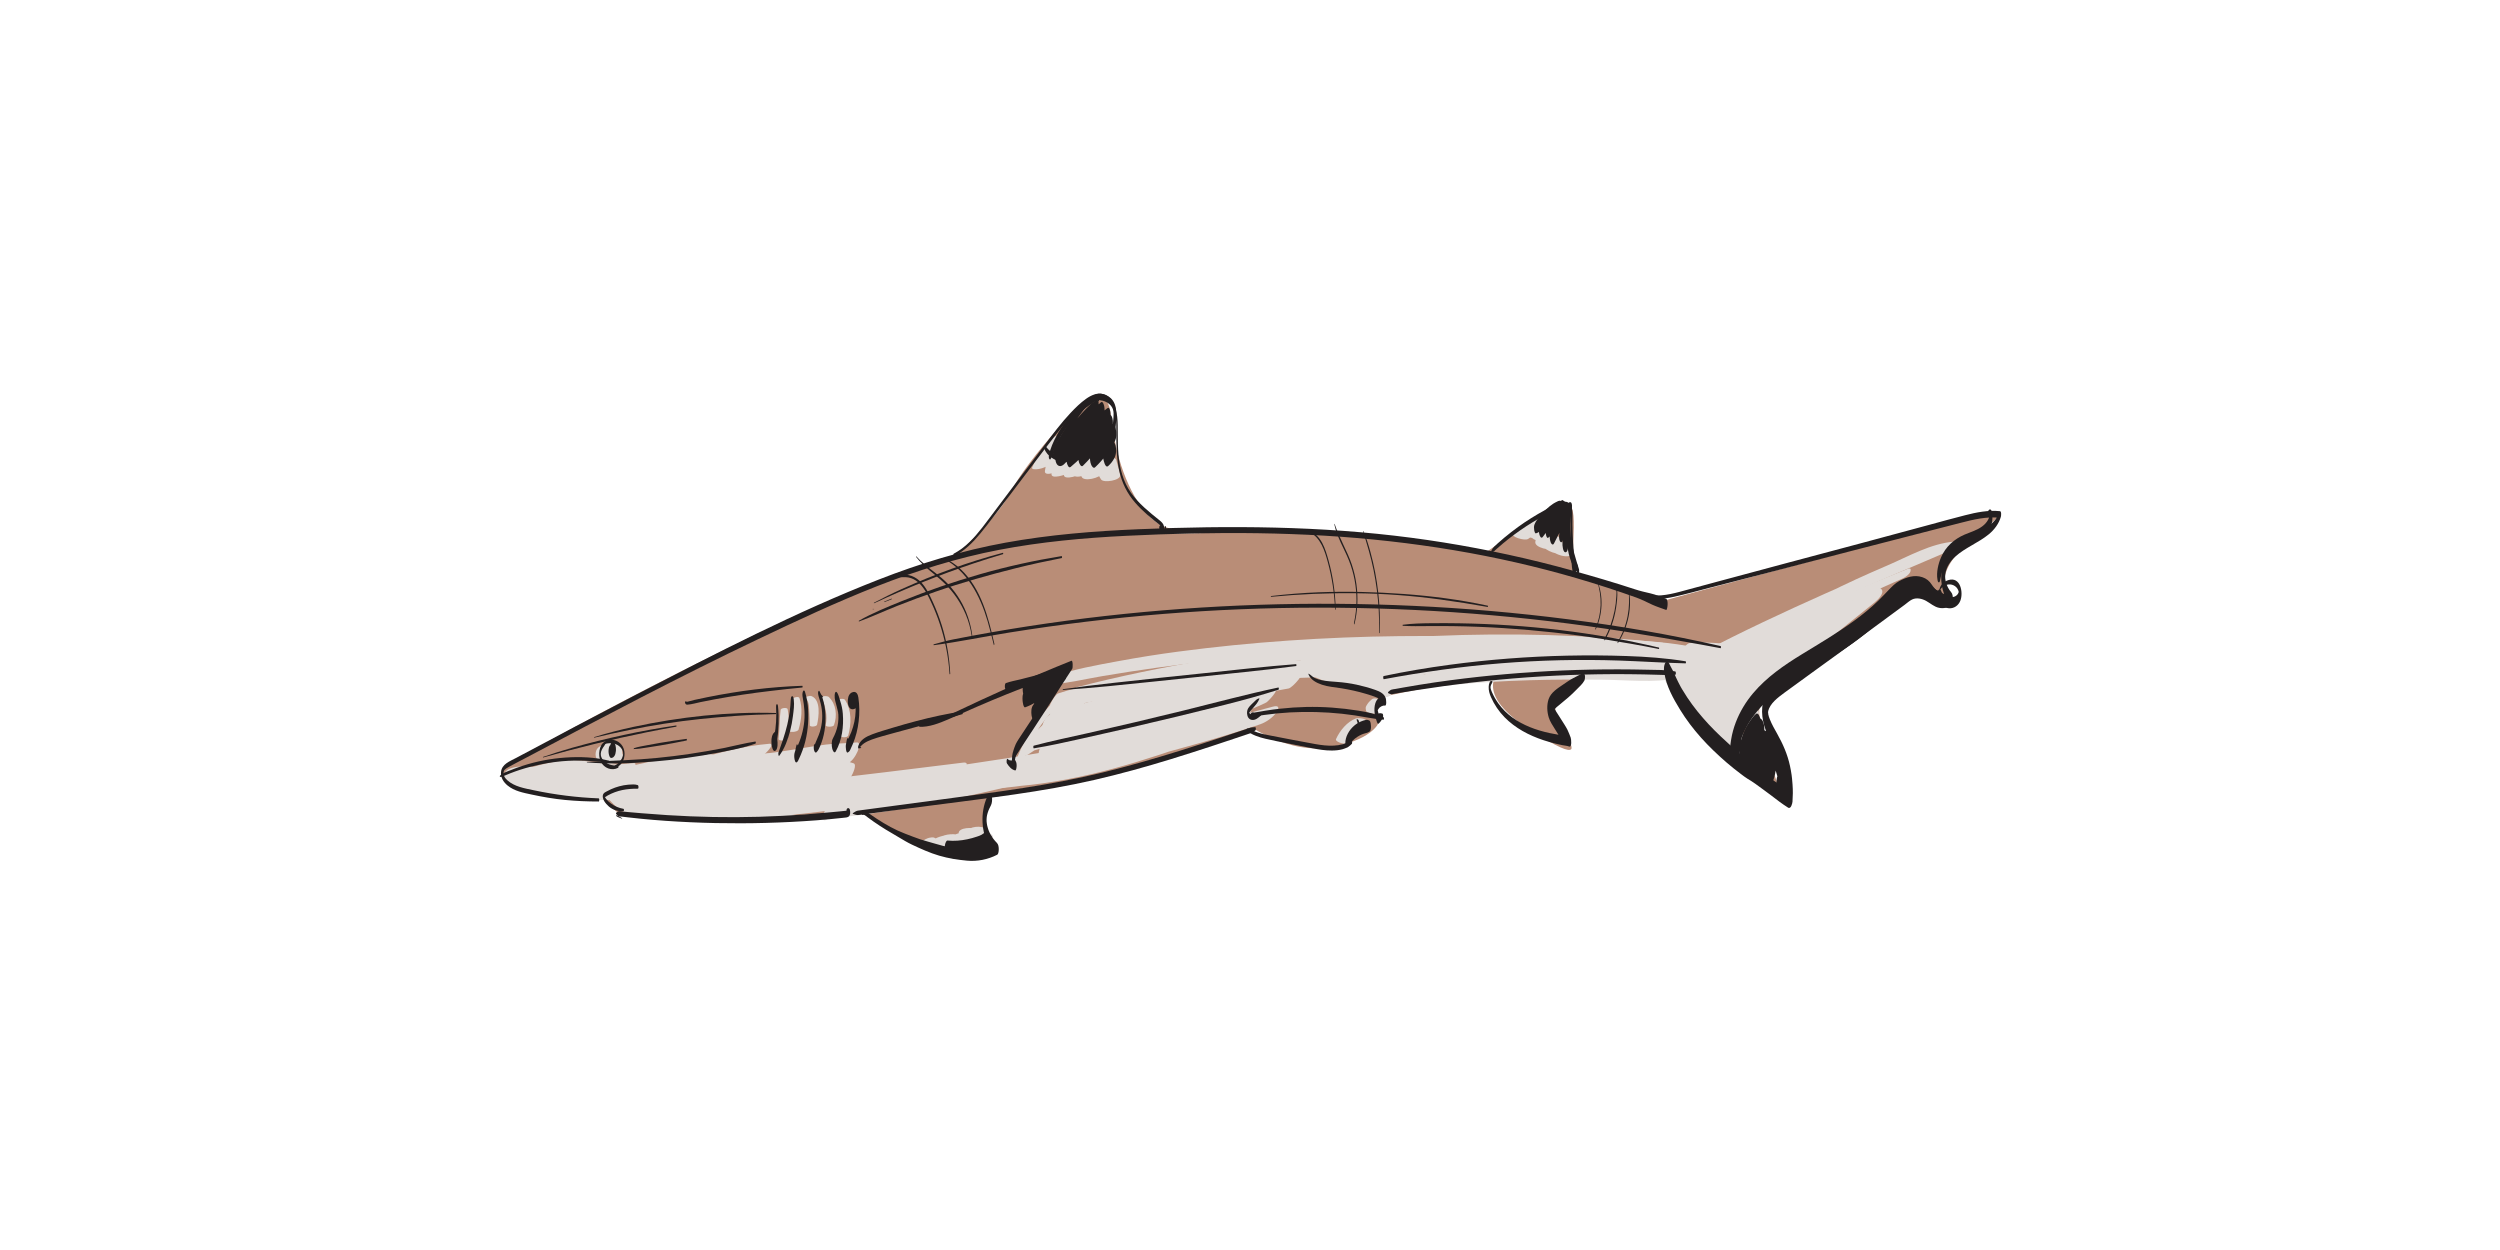 <?xml version="1.0" encoding="UTF-8"?><svg id="Layer_1" xmlns="http://www.w3.org/2000/svg" viewBox="0 0 1500 750"><defs><style>.cls-1{fill:#b98d77;}.cls-2{fill:#e1dcd9;}.cls-3{fill:#231f20;}</style></defs><g><path class="cls-1" d="M997.02,360.7s-109.62-44.54-229.93-41.79c-120.32,2.75-156.99,.07-232.07,26.73-75.08,26.66-230.9,111.09-232.96,115.63s3.17,12.09,20.41,14.77c17.25,2.68,40.58,3.94,40.58,3.94,0,0,6.8,8.09,9.38,8.37s111.18,3.48,155.41-2.36c44.24-5.84,130.06-18.78,158.04-27.24,27.98-8.47,192.56-68.68,313.76-54.42,0,0,29.92,49.6,38.38,51,8.46,1.39,32.36,24.65,32.36,24.65,0,0-22.49-53.24-12.12-63,10.36-9.76,94.34-61.48,94.34-61.48l17.78,3.61s-12.65-12.13,8.48-31.27c21.13-19.13,25.21-19.88,15.43-18.95-9.78,.93-197.28,51.82-197.28,51.82Z"/><path class="cls-1" d="M563.09,342.64s34.63-29.75,43.37-47.51c8.74-17.76,48.32-63.98,55.07-57.56,6.75,6.41,3.88,13.61,9.03,34.24s16.86,42.46,31.72,45.29c14.85,2.83-67.13,25.55-67.13,25.55h-72.06Z"/><path class="cls-1" d="M886.5,334.85s45.41-31.85,54.04-32.07c8.63-.21-1.46,42,6.51,50.19,7.97,8.19-60.56-18.12-60.56-18.12Z"/><path class="cls-1" d="M901.75,400.6s-20.83,13.23,15.34,36.7c36.17,23.47,24.67,7.84,22.13,4.01-2.53-3.83-9.34-17.07-4.21-23.2s17.7-19.06,17.7-19.06l-50.96,1.55Z"/><path class="cls-1" d="M742.83,430.68s25.32,21.15,52.26,18c26.94-3.15,34.59-15.72,31.77-17.39-3.66-2.16,3.28-11.26,3.28-11.26,0,0-6.33-13.16-8.68-13.46-2.35-.3-78.62,24.11-78.62,24.11Z"/><path class="cls-1" d="M504.46,478.86s39.05,24.52,47.19,27.22,51.31,10.83,46.18,3.2c-5.14-7.63-11.36-24.81-1.38-37.54,9.97-12.73-91.98,7.12-91.98,7.12Z"/><path class="cls-2" d="M301.98,466.37c1.89,3.5,7.17,2.79,10.82,3.12,5.32,.49,10.64,.97,15.96,1.46,8.25,.76,15.14,1.22,20.12-6.49,.45-.7,1.81-3.22,.24-3.51-2.35-.44-5.72,.9-8.3,.83-4-.11-8.01-.48-12.01-.73-7.57-.47-17.14-2.82-24.05,.66-1.05,.53-3.48,3.31-2.76,4.66h0Z"/><path class="cls-2" d="M311.39,464.68l-1.68-2c-.44-2.01-8.88,4.55-6.04,7.41,4.08,4.09,12.44,5.14,17.91,5.93,6.75,.98,13.31,1.09,19.9-.78,1.63-.46,7.45-7.67,4.38-7.98-6.07-.61-12.16-.13-18.24-.95s-12.41-3.63-18.72-4.23l-3.32,7.64,4.46-2.34c.48-.15,2.16-2.38,1.34-2.7h0Z"/><path class="cls-2" d="M307.98,468.86c5.61,1.21,11.85-1.1,17.33-2.22,6.1-1.24,11.92-1.34,18.07-.39,10.59,1.63,22.09,5.31,32.21,.02,1.96-1.03,3.82-2.95,4.88-4.89,.32-.58,1.73-3.67-.01-3.54-5.69,.4-10.89,1.21-16.64,.53-6.18-.73-12.32-1.96-18.55-2.27-11.37-.56-23.07,3.48-33.96,6.33-1.37,.36-5.83,5.91-3.34,6.45h0Z"/><path class="cls-2" d="M356.15,465.21c-3.9,.08-7.48-.17-11.37,.51-1.64,.28-8.04,7.11-5.61,8.42,6.69,3.61,14.84,4.39,21.98,1.85,2-.71,3.7-2.76,4.72-4.53,.35-.61,1.98-3.78,.18-3.75-7.31,.15-13.49,.02-20.56-2.11l-5.08,8.61c3.48-1.05,7.54-2.23,11.18-2.13,2.56,.07,6.3-6.9,4.57-6.86h0Z"/><path class="cls-2" d="M331.69,477.9c9.12,3.04,20.63,1.92,30.16,2.12,10.63,.23,21.44,.55,31.9-1.53,1.3-.26,6.33-5.5,4-6.05-9.65-2.3-20.26-1.44-30.15-1.5-10.33-.06-21.54-1.45-31.74,.38-1.31,.23-6.13,5.93-4.17,6.59h0Z"/><path class="cls-2" d="M364.42,478.54c6.27,7.55,15.32,14.56,25.03,8.24,.71-.46,6.98-7.4,3.97-7.33-4.47,.11-8.27,.23-12.47-1.67-3.88-1.76-7.19-4.33-10.38-7.12-1.88-1.65-7.89,5.79-6.15,7.88h0Z"/><path class="cls-2" d="M370.79,468.83l-1.21-1.02-6.01,8.32c4.62,.74,10.12-.66,14.77-1.19,5.41-.62,10.8-1.33,16.18-2.1,10.64-1.52,23.62-1.93,33.03-7.43,.74-.43,6.25-5.44,4.35-6.54-3.46-2.01-9.23,0-13.04,.57-5.62,.85-11.21,1.89-16.83,2.76-5.62,.87-11.24,1.69-16.87,2.49s-11.58,1.11-17.1,2.69c-1.78,.51-7.71,8.16-4.49,8.75l1.71,.94c1.87,1.7,7.84-7.15,5.51-8.24h0Z"/><path class="cls-2" d="M362.89,470.45c4.16,2.52,12.16-1.52,15.03-2.17,1.83-.41,3.66-.81,5.49-1.2,4.58-.97,9.19-1.84,13.81-2.62,5.04-.85,10.11-1.62,15.22-1.89,4.38-.23,8.74,.19,13.11-.22,1.56-.14,8.78-6.1,6.65-7.63-3.96-2.85-9.61-2.56-14.29-2.29-5.67,.33-11.33,1.38-16.91,2.39s-11.63,2.24-17.39,3.6c-6.28,1.48-12.78,2.48-17.94,6.49-.66,.51-4.32,4.62-2.79,5.55h0Z"/><path class="cls-2" d="M363.3,473.8c31.53-1.3,60.74-15.08,91.86-18.99l5.47-8.22c-19.19,8.21-39.2,15.12-59.17,21.16-2.95,.89-5.67,3.57-7.3,6.11-.94,1.46-2.41,4.37,.5,4.02,29.14-3.53,58.54-5.7,87.91-4.66l12.13-12.4c-26.77,2.87-53.75,6.13-80.71,4.91-4.98-.22-18.03,15.48-12.37,16.83,21.96,5.26,46.27,3.89,68.43,.6,4.2-.62,8.59-4.95,11.1-8.05,.64-.79,5.37-7.59,1.76-7.46-13.84,.51-27.68,.95-41.53,1.38s-27.34-.25-40.51,1.78c-4.51,.69-8.22,5.03-10.67,8.6-1.14,1.67-5.24,8.04-1.35,8.83,5.94,1.22,11.85,2.17,17.91,2.53,5.15,.3,18.72-15.4,13-16.73-9.1-2.11-18.23-2.31-27.51-1.57-4.52,.36-8.49,4.74-11.04,8.16-1.06,1.42-5.64,8.19-1.66,8.82,30.56,4.85,62.62-1.09,92.95-5.3,30.34-4.21,60.59-9.09,90.84-13.95,4.97-.8,9.73-3.39,13.5-6.7,1.29-1.13,5.92-6.53,1.04-5.93-30.88,3.84-61.76,7.68-92.68,11.11-31.07,3.44-61.69,6.47-92.95,3.8l-11.28,16.78c8.63-1.5,17.32-.55,25.79,1.53l13-16.73c-6.42-.48-12.69-1.47-18.89-3.23l-12.02,17.44c12.44-.27,24.96-2.54,37.4-3.44,14.14-1.02,28.21-1.54,42.39-1.56l12.86-15.51c-11.38,1.3-22.83,1.69-34.27,1.27s-22.12-2.36-33.24-3.29l-12.37,16.83c27.25-4.11,54.87-5.33,82.15-9.36,3.72-.55,7.53-3.65,10.02-6.26,.56-.58,5.11-6.09,2.11-6.15-31.65-.62-63.26,1.09-94.42,6.95l-6.81,10.12c20.64-7.47,41.01-15.5,61.49-23.39,1.68-.65,9.91-8.6,5.47-8.22-32.1,2.7-61.62,17.48-93.67,20.64-2.26,.22-6.38,6.97-4.65,6.9h0Z"/><path class="cls-2" d="M440.91,453.53c-1.08-.44-2.15-.92-3.2-1.42-2.84-1.31-6.69,8.62-4.42,9.15,12.01,2.78,24.03,2.02,36.15,.37s25.58-5.07,37.86-3.14l6.75-13.03c-5.06,.86-10.04,2.45-15,3.75-3.28,.86-5.62,4.41-6.99,7.32-.53,1.13-2.85,7.03,.25,6.75,2.07-.19,4.13-.39,6.2-.6l5.67-13.95c-3.91,1.56-7.47,3.59-10.9,6.02-1.69,1.2-10.17,13.4-4.78,13.6,4.36,.16,8.37-.53,12.52-1.79l5.55-14.68c-2.04,1.06-4.07,2.14-6.1,3.22-3.06,1.62-5.42,4.58-7.02,7.61-.6,1.13-3.21,6.6-.98,7.36,3,1.03,6,2.05,9.01,3.04l8.46-15.11c-18.51,9.18-38.47,14-59.02,15.34-5.2,.34-11.68,17.76-6.17,17.59,33.25-1.03,66.03-6.37,98.86-11.41,33.12-5.08,66.19-10.51,99.02-17.19,4.71-.96,9.18-5.52,11.79-9.33,1.37-1.99,3.96-7.4-.78-6.51-33.11,6.21-66.43,11.19-99.79,15.88-33.94,4.78-68.55,11.62-102.94,10.96l-6.17,17.59c20.67-1.75,40.63-8.15,58.9-17.84,3.16-1.68,5.6-4.51,7.32-7.62,.6-1.08,3.42-6.77,1.14-7.49-3.17-1.01-6.34-1.98-9.52-2.94l-8,14.97c2.15-1.15,4.29-2.29,6.43-3.45,3.55-1.92,6.3-5.75,7.65-9.51,.77-2.15,1.57-6.44-2.1-5.18s-7.15,1.74-10.95,1.77l-4.78,13.6c2.74-2,5.61-3.56,8.73-4.89s5.23-5.23,6.34-8.04c.45-1.13,2.17-6.27-.67-5.91-2.06,.26-4.12,.52-6.18,.81l-5.69,13.76c4.98-1.53,10.1-2.82,14.94-4.73,2.82-1.12,5.04-4.61,6.19-7.23,.45-1.03,2.22-5.8-.44-5.54-6.11,.59-12.24,.5-18.35,1.26-6.44,.8-12.84,1.93-19.25,2.98-12.77,2.09-25.8,4.02-38.75,2.41l-3.87,9.21c1.49-.51,2.98-1.01,4.48-1.48,1.25-.4,4.57-5.47,2.59-6.31h0Z"/><path class="cls-2" d="M462.78,466.32c11.04-1.66,22.3-2.31,33.39-3.65l4.41-9.93c-10.28,3.65-20.9,7.01-31.78,8.17l-6.39,11.99c4.5-.64,8.73-2.25,12.7-4.46,2.73-1.52,4.76-4.59,5.96-7.39,.48-1.12,2.21-5.44-.33-5.38-9.43,.24-18.85,1.28-28.2,2.47-9.38,1.2-18.66,3.43-28.03,4.51l-5.96,15.36c15.44-2.87,31.55-5.57,46.56-10.19,3.14-.97,5.34-4.05,6.88-6.8,.53-.95,3.78-7.29,1.46-7.89-8.85-2.29-17.7-1.07-25.73,3.27-2.95,1.59-5.15,5-6.44,7.98-.47,1.1-2.41,6.02,.33,5.8,15.48-1.28,31.07-2.78,46.32-5.84l6.23-12.78c-3.26,1.61-5.33,3.71-7.58,6.6-.71,.91-5.27,9.35-1.29,7.55,1.2-.54,2.36-1.15,3.59-1.65,2.81-1.14,5.09-4.76,6.31-7.33,.41-.87,2.48-5.78-.08-5.45-15.44,2.01-30.81,4.03-46.38,4.8l-6.11,13.78c6.82-3.48,14.23-4.13,21.63-2.21l8.34-14.69c-16.15,1.42-32.55,5.09-48.09,9.69-3.31,.98-5.45,5.43-6.59,8.39-.35,.91-2.39,7.9,.63,6.97,17.83-5.47,37.2-6.87,55.62-9.27l5.63-12.76c-3.47,2.24-6.99,3.78-10.98,4.93-2.84,.81-4.9,3.7-6.22,6.22-.29,.56-2.65,6.49-.17,5.77,11.56-3.38,23.19-6.28,34.5-10.46,2.22-.82,7.1-10.37,4.41-9.93-11.95,1.96-23.87,4.64-35.86,6.27-2.3,.31-4.65,7.84-2.68,7.54h0Z"/><path class="cls-2" d="M424.34,490.43c12,6.19,27.99,2.16,40.58,.14,15.01-2.41,29.87-5.3,44.48-9.55,2.03-.59,6.57-8.4,4.09-8.15-14.36,1.44-28.47,4.41-42.73,6.62s-29.01,4.99-43.45,2.62c-2.34-.38-5.11,7.22-2.98,8.32h0Z"/><path class="cls-2" d="M495.92,488.75l-.16,.49,2.51-2.84-.47-.8-1.88,5.13s3.85,.06,4.26,.03c1.86-.15,3.71-.36,5.57-.55,4.34-.45,8.69-.9,13.01-1.49,8.13-1.12,16.25-2.43,24.34-3.83,15.83-2.73,31.59-5.9,47.26-9.47,31.98-7.29,63.65-15.87,95.15-24.95,19-5.48,37.98-11.06,56.87-16.92,2.73-.85,5.76-3.23,7.41-5.53,.66-.92,2.44-4.13-.37-3.43-2,.5-3.97,1.05-5.94,1.67-2.63,.83-5.51,2.9-7.16,5.1-.77,1.02-2.36,3.59,.28,3.27,1.57-.19,3.08-.43,4.63-.76l7.04-8.96c-67.62,18.77-134.75,38.77-204,50.85-9.64,1.68-19.32,3.16-28.99,4.7-5.17,.83-10.73,1.12-15.78,2.49-2.7,.73-4.03,2.26-5.22,4.77-.42,.87-1.57,3.48-.37,4.23,.9,.56,1.77,.08,2.56-.45,1.21-.81,2.69-3.38,2.03-4.87l-.11-.24c-.57-1.28-2.36,2.06-2.46,2.38h0Z"/><path class="cls-2" d="M581.25,473.31c14.66,.63,29.36-1.3,43.81-3.65s29.46-5.49,43.9-9.47c28.7-7.89,56.4-19.33,85.65-25.23l9.14-10.98c-22.95,6.32-45.76,12.66-69.05,17.66s-47.16,9.17-70.86,13.04c-4.4,.72-8.1,5.01-10.59,8.44-.62,.86-5.51,8.82-1.77,8.5,38.29-3.35,74.93-15.06,110.91-27.96,4.26-1.53,8.61-5.4,11.15-9.06,1.19-1.71,3.46-6.1-.76-5.26-34.69,6.87-69.13,14.51-103.67,22.08-4.44,.97-7.98,5.36-10.39,8.97-.87,1.3-5.28,8.42-1.47,8.67,5.74,.38,9.44-1.45,14.09-4.66,2.9-2.01,5.45-5.68,6.84-8.89,.34-.79,2.26-6.08-.34-5.44-2.78,.69-5.87,1.08-8.72,1.35l-10.52,17.31c32.95-11.31,67.61-19.31,102.03-24.5l12.16-14.89c-35.67,10.98-71.69,21.52-108.94,25.35l-12.37,16.93c24.1-4.22,47.92-9.63,71.59-15.82,24.46-6.4,49.05-13.04,72.98-21.21,3.7-1.26,7.87-4.16,10.03-7.47,1.82-2.79,.88-4-2.33-3.13-15.33,4.11-30.73,7.93-45.89,12.68-14.37,4.5-28.6,9.41-43.12,13.37-14.08,3.85-28.32,7.12-42.7,9.64-15.65,2.75-31.46,4.38-47.14,6.87-1.77,.28-5.77,6.67-3.64,6.76h0Z"/><path class="cls-2" d="M630.56,425.03c8.07-.35,16.4-2.63,24.37-3.99s15.26-2.5,22.9-3.68c16.28-2.5,32.63-4.54,49.01-6.33s31.93-3.09,47.94-4.05c14.95-.9,32.5,.05,46.27-6.72,.95-.47,8.74-7.62,6.07-7.79-3.83-.25-7.82,.87-11.6,1.37-4.11,.55-8.26,.89-12.4,1.17-7.76,.53-15.55,.75-23.32,1.16-16.41,.87-32.8,2.15-49.15,3.85s-32.4,3.92-48.51,6.49-32.34,4.47-47.31,9.57c-1.83,.62-6.96,9.06-4.28,8.94h0Z"/><path class="cls-2" d="M637.41,432.79c-1.9-.66-6.17-1.2-7.08-3.26l-4.62,7.68c4.93,1.05,11.38-1.72,16.24-2.85,6.07-1.41,12.15-2.74,18.24-4.04,12.35-2.64,24.7-5.18,37.16-7.26s24.33-3.71,36.56-5.05c13.07-1.44,26.31-2.38,39.23-4.91,2.44-.48,10.83-10.08,7.54-10.43-12.56-1.34-25.63,.18-38.13,1.65-12.86,1.51-25.67,3.39-38.42,5.64-12.42,2.19-24.83,4.63-37.08,7.61-6.37,1.55-12.7,3.29-19,5.07s-13.38,3.25-18.95,6.74c-1.65,1.03-2.97,3.37-3.44,5.22-.17,.67-.64,3.72,1.03,2.42,3.24-2.53,6.15-2.17,9.67-1.02,.76,.25,1.83-2.95,1.06-3.22h0Z"/><path class="cls-2" d="M632.96,420.24c-9.88,9.5-17.22,20.99-22.38,33.64-1.76,4.29,1.91,3.34,3.72,.67,5.66-8.36,12.37-16.62,20.94-22.16l3.07-8.55c-8.89,5.98-16,14.09-21.95,22.94-1.18,1.75-4.06,8.93,.6,5.89,10.77-7.03,20.71-15.13,29.81-24.22,.81-.81,7.09-10.74,3.65-10.06-4.98,.98-9.32,2.91-13.44,5.86l2.32,3.42c.66-1.43,1.33-2.86,1.99-4.29,.34-.74,1.55-3.52,.34-4.18-1.72-.94-2.92-.82-4.65,.02-2.7,1.32-4.82,4.32-6.11,6.92-.33,.67-2.44,5.68-.06,5.16,1.04-.22,2.08-.45,3.12-.68l3.96-10.49c-4.49,4.12-8.43,8.77-11.72,13.9-.5,.78-4.75,7.35-1.58,7.59,5.8,.44,11.17-.36,16.69-2.12l5.28-11.82c-6.92,3.53-13.88,7.01-20.82,10.5-2.99,1.5-5.41,4.84-6.67,7.87-.73,1.76-1.73,5.13,1.32,4.23,26.81-7.96,54.08-14.01,81.17-20.86l6.96-13.6c-12.7,3.98-25.59,7.37-38.33,11.23s-25.16,8.39-38.02,11.33c-3.45,.79-6.02,5.5-7.41,8.41-.5,1.05-3.26,7.64-.12,7.22,20.06-2.72,40.16-8.28,59.8-13.21,19.69-4.95,39.84-8.75,59.11-15.21,4.14-1.39,7.85-5.06,10.41-8.46,.85-1.14,4.93-6.68,1.61-7.15-3.5-.49-6.71,.75-9.89,2.1s-6.41,4.58-8.39,7.38c-.45,.63-3.45,5.38-.87,5.22,2.13-.13,3.78,.5,5.81,1.1l13.34-15.8c-21.56,2.35-42.73,7.79-63.87,12.44-10.1,2.23-20.15,4.72-30.16,7.34s-20.54,5.04-30.43,9.04l-5.41,14.79c11.94-5.33,24.79-8.91,37.25-12.8,12.79-3.99,25.62-8.09,38.6-11.37,3.13-.79,6.16-5.25,7.61-7.81,.41-.72,3.22-6.58,.43-6.05-28.42,5.41-56.31,13.9-83.86,22.63l-5.35,12.1c6.96-3.6,13.91-7.22,20.89-10.78,2.91-1.49,5.27-4.76,6.52-7.72,.7-1.65,1.74-5.05-1.23-4.1-4.86,1.56-9.78,1.96-14.84,1.57l-1.58,7.59c2.01-3.09,4.21-5.66,6.95-8.14,1.95-1.77,3.7-4.36,4.57-6.82,.21-.6,1.28-4.11-.61-3.67-1.06,.25-2.11,.5-3.16,.75l-6.17,12.08,1.51,.1,.34-4.18c-.64,1.42-1.29,2.84-1.93,4.26-1.1,2.43-1.02,5.84,2.32,3.42,2.99-2.17,6.16-3.56,9.78-4.33l3.65-10.06c-8.54,8.66-17.85,16.36-27.95,23.14l.6,5.89c4.29-6.79,9.76-12.25,15.92-17.36,1.66-1.38,3.56-4.05,3.75-6.26,.16-1.8-.44-2.61-2.12-1.27-9.92,7.97-18.68,16.31-25.78,26.97l4.54-.57c3.34-9.17,8.56-17.25,15.33-24.26,1.18-1.22,3.06-3.46,2.99-5.28-.05-1.3-.28-2.34-1.71-.97h0Z"/><path class="cls-2" d="M630.05,453.98c4.88-2.02,10.69-2.02,15.9-2.9s10.53-1.87,15.77-2.93c10.83-2.18,21.66-4.45,32.4-7.03s21.05-5.09,31.45-8.08c11.42-3.28,23.56-6.12,34.19-11.55,1.09-.56,8.08-8.07,5.35-8.15-5.05-.14-10.22,1.45-15.09,2.6-5.33,1.26-10.66,2.56-15.98,3.83-10.89,2.61-21.73,5.39-32.62,7.97-10.66,2.53-21.31,5.09-31.99,7.51-5.52,1.25-11.05,2.46-16.56,3.75-2.93,.69-5.88,1.31-8.81,2.04-3.19,.79-6.76,2.32-10.09,2.08-2.28-.16-3.75,3.78-4.33,5.4-.11,.31-1.8,6.37,.41,5.45h0Z"/><path class="cls-2" d="M810.45,403.68c-1.73-.69-2.84-1.57-4.35-2.63l-4.98,9.18c8.01,.46,16.71-1.65,24.69-2.53,8.34-.93,16.68-1.83,25.02-2.65,16.63-1.65,33.28-3.1,49.96-4.1,16.62-.99,33.28-1.65,49.93-1.99,8.31-.17,16.61-.2,24.92-.27s16.88,.96,24.7-.99c1.37-.34,11.23-6.41,8.51-7.58-3.96-1.7-8.84-1.53-13.09-1.72-3.95-.18-7.91-.35-11.86-.47-8.65-.27-17.31-.32-25.96-.3-16.92,.04-33.83,.54-50.72,1.48-16.84,.94-33.67,2.21-50.43,4.06-8.51,.94-17.02,2.01-25.49,3.25s-17.56,1.94-25.67,4.57c-2.05,.67-3.5,3.16-4.38,4.99-.26,.54-1.93,4.62-.11,4.26,1.78-.59,3.59-.6,5.42-.03,1.87,.66,5.27-5.97,3.91-6.52h0Z"/><path class="cls-2" d="M818.51,399.72c31.22-2.61,62.39-5.27,93.75-5.38,15.4-.05,30.83,.31,46.22,1.04,16.37,.77,32.89,3.07,49.27,2.64,1.48-.04,7.6-4.9,5.98-5.42-14.71-4.67-31.47-4.88-46.78-5.9-16.07-1.07-32.15-1.51-48.26-1.39-32.31,.24-64.79,2.08-96.65,7.69-1.87,.33-4.95,6.85-3.52,6.73h0Z"/><path class="cls-2" d="M642.77,419.12c88.94-19.37,179.01-30.66,270.14-30,26.03,.19,52.08,1.16,78.07,2.52,1.81,.09,3.79-1.56,5.03-2.72,.32-.3,2.99-3.12,1.5-3.28-90.93-9.78-184.1-4.48-274.18,10.44-25.93,4.3-51.63,9.64-77.08,16.19-2.09,.54-4.91,7.16-3.48,6.85h0Z"/><path class="cls-2" d="M629.98,410.79c10.55-.81,20.95-3.32,31.37-5.11,10.96-1.89,21.97-3.53,32.99-5.09,21.83-3.08,43.77-5.34,65.75-6.91,43.41-3.1,87-3.55,130.5-2.56,25.11,.57,50.2,1.67,75.3,2.42,2.43,.07,7.88-6.43,6.44-6.56-87.83-7.85-177.73-7.61-265.22,3.97-12.2,1.61-24.34,3.54-36.43,5.79-12.96,2.41-26.14,4.68-38.6,9.11-1.06,.38-3.51,5.04-2.1,4.93h0Z"/><path class="cls-2" d="M840.05,411.16c-1.35-.03-4.73,.44-5.27-1.51l-4.24,6.17c7.3-.27,14.67-1.9,21.92-2.8,6.83-.84,13.69-1.5,20.54-2.17,14.82-1.46,29.7-2.26,44.58-2.71,14.63-.44,29.28-.48,43.92-.32,14.68,.16,30.73,2.05,45.19-.89,.89-.18,6.38-3.77,4.83-4.52-5.77-2.76-14.33-2.13-20.62-2.38-7.44-.31-14.87-.57-22.31-.74-14.91-.33-29.83-.44-44.75-.14s-29.79,1.1-44.63,2.5c-14.82,1.41-30.75,3.03-44.96,7.63-1.61,.52-3.3,2.72-3.82,4.29-.39,1.17-.74,3.11,1.11,1.72,2.44-1.83,4.8-1.99,7.58-2.46,.43-.07,1.37-1.67,.93-1.68h0Z"/><path class="cls-2" d="M855.07,404.16c.44,0,1.08-1.61,.7-1.61-.44,0-1.08,1.61-.7,1.61h0Z"/><path class="cls-2" d="M854.9,402.59c-4.74,1.18-9.5,2.34-14.33,3.09-4.29,.67-7.96,2.13-10.68-1.95l-4.11,5.94c4.35,.96,8.5,2.08,12.56,3.93l5.38-7.93c-9.51-1.08-18.92-2.36-27.45-6.96-6.94-3.74-13.51-7.92-21.36-4.21-1.2,.57-7.31,8.37-4.99,9.04,7.55,2.17,15.06,4.45,22.58,6.75,6.56,2.01,13.12,3.88,18.84,7.8l6.64-8.82c-8.9-2.5-17.79-5.04-26.68-7.58-7.47-2.14-14.62-4.25-21.4-8.13-2.18-1.25-7.77,8.2-5.58,9.84,6.11,4.58,13.71,6.25,20.97,8.07,8.85,2.23,17.7,4.48,26.55,6.76,2.12,.55,8.56-7.53,6.64-8.82-5.85-3.94-12.53-5.82-19.21-7.85-7.75-2.35-15.48-4.71-23.19-7.19l-4.99,9.04c8.34-3.41,16.46,3.4,23.89,6.13s15.79,3.5,23.82,4.17c2.11,.18,6.84-7.49,5.38-7.93-4.78-1.42-9.57-2.28-14.58-2.11-1.29,.05-5.2,5.05-3.79,6,2.33,1.57,8.93-.65,11.52-1.16,5.44-1.07,10.88-2.05,16.29-3.26,.84-.19,1.7-2.76,1.3-2.66h0Z"/><path class="cls-2" d="M779.98,398.84c6.97,.9,14.36,.01,21.36-.34,7.49-.38,14.96-.87,22.44-1.36,15.44-1.01,30.86-1.94,46.24-3.53,2.39-.25,6.52-8.13,4.72-8.07-15.19,.53-30.32,1.74-45.48,2.86s-31.43,1.03-46.26,4.52c-1.21,.29-4.23,5.77-3.03,5.93h0Z"/><path class="cls-2" d="M810.29,399.8c33.13-5.27,66.97-7.91,100.49-8.58,16.67-.33,33.34-.03,50,.68,17.13,.73,34.2,2.73,51.34,3.09,1.97,.04,8.35-5.77,6.73-6.14-16.52-3.71-33.78-4.43-50.66-5.3s-34.92-1-52.38-.53c-34.74,.93-68.97,4.76-103.21,10.55-1.74,.3-3.64,6.43-2.31,6.22h0Z"/><path class="cls-2" d="M1010.29,394.98l-.35-1.14c.53-2.58-2.71-.97-3.6-.33-1.67,1.21-4.5,4.21-4.45,6.52,.2,8.95,5.82,16.32,11.63,22.69s13.92,14.82,23.02,15.98c2.35,.3,9.08-4.26,7.39-7.09-2.28-3.79-6.46-6.17-9.9-8.84s-6.66-5.34-9.73-8.33c-6.41-6.24-11.71-12.75-14.38-21.38l-5.43,7.97,1.37-.66-1.57,.22,.93,.59c1.98,1.24,6.73-5.17,5.08-6.19h0Z"/><path class="cls-2" d="M1021.93,394.13l.35-4.26c.32-.61,.84-2.57-.47-2.6-1.44-.04-2.89-.07-4.33-.11-3.03-.08-9.23,4.73-8.58,8.16,1.49,7.82,15.32,8.2,21.36,8.37l8.55-10.13c-4.46,.44-8.93,.34-13.37,.74l1.24,3.08c1.79-3.3,1.9-6.39-.65-9.27s-10.41,5.01-10.07,7.74c.91,7.17,2.81,14.25,5.99,20.76,2.81,5.75,7.14,14.03,13.26,16.66,3.01,1.29,11.89-4.48,11.21-7.96l-.31-1.59c-.86-4.38-10.22,3.1-10.88,5.26l-.66,2.13,11.64-6.55c-1.28-2.98-4.08-5.12-6.12-7.61-2.25-2.74-4.28-5.65-6.07-8.71-3.58-6.12-6.18-12.56-7.72-19.48l-10.07,7.74c.4,.38,2.11,2.41,1.55,3.2s-2.5,3.85-.46,4.26c4.51,.92,9.4,.35,13.92-.25,3.12-.41,6.29-3.19,8.06-5.66,1.14-1.6,2.61-4.51-.48-4.48-4.88,.05-18.47,.51-20.48-5.5l-8.58,8.16c3.39-.08,5.6-.69,7.45,2.61,.69,1.22,5.4-3.14,4.72-4.7h0Z"/><path class="cls-2" d="M1032.42,395.6l-6.97-1.28c-.59-.11-1.81,1.38-1.38,1.45l7.08,1.16c.53,.09,1.69-1.26,1.27-1.34h0Z"/><path class="cls-2" d="M1019.08,391.55c-1.79-1.49-3.83-2.82-4.58-5.21l-4.79,4.14c7.46,2.23,16.1,2.59,23.86,2.59,1.99,0,7.96-5.74,5.79-6.09-8.31-1.35-17.3-1.85-25.7-1.11-1.46,.13-5.29,4.57-3.94,4.62,3.08,.1,5.15,1.16,7.9,2.47,.42,.2,1.84-1.1,1.47-1.4h0Z"/><path class="cls-2" d="M1027.18,395.09c2.58,2.18,3.11,3.66,6.61,4.58,1.67,.44,8.31-3.95,6.63-5.73-1.12-1.18-2.24-2.33-3.43-3.44-2.14-2.01-7.23,3.23-7.9,4.99-3.7,9.73,12.76,2.58,9.57-3.31-.34-.32-.74-.44-1.22-.35h-.59c-2.94-.03-7.15,3.71-7.62,6.56-1.32,8.05-.02,16.02,2.76,23.62l9.35-7.3c-6.84-7.1-3.32-18.07,4.16-22.9,9.31-6.01,20.08-10.29,30.1-14.96,21.87-10.19,44-19.84,65.99-29.78,1.55-.7,4.17-2.48,4.68-4.21,.4-1.35,.07-2.23-1.68-1.53-26.86,10.75-53.5,21.99-79.59,34.51-10.93,5.25-22.89,10.25-31.03,19.6-6.48,7.44-9.88,18.95-1.98,26.57,2.48,2.4,10.53-4.3,9.35-7.3-2.84-7.2-3.46-14.32-3.08-21.98l-7.62,6.57-.34-.41,6.37-5.48,.36-1.74-7.9,4.99c1.52,1.07,3.08,2.05,4.66,3.03l5.64-6c-2.28-.12-5.92-.63-7.7-2.14-1.3-1.1-5.51,2.75-4.56,3.56h0Z"/><path class="cls-2" d="M1033.38,388.64c-3.32,1.16-6.87,2.42-10.43,2.36l-4.13,6.48c49.93-23.31,100.19-45.55,150.95-67.01,1.96-.83,8.66-5.91,2.8-5.49-13.89,1-27.54,8.89-40.17,14.3-12.61,5.41-25.13,11.05-37.36,17.27-12.73,6.48-25.23,13.51-37.05,21.55-10.81,7.35-23.59,15.62-31.11,26.54-1.15,1.67,.6,2.21,1.91,2.25,2.28,.07,5.34-1.56,7.06-2.9,9.69-7.5,18.44-16.05,28.39-23.25,9.73-7.05,20.05-13.28,30.64-18.95,10.81-5.79,21.92-11.02,33.11-16.02,5.62-2.51,11.26-4.96,16.91-7.38s12.88-6.9,19.03-6.46l5.65-6.21c-25.27,8.94-49.89,19.45-74.35,30.38-25.04,11.19-49.92,22.78-74.21,35.51-1.42,.75-5.61,3.26-5.37,5.31,.26,2.27,2.98,.71,4.28-.06,3.65-2.17,7.6-3.84,11.59-5.28,.99-.36,4.02-3.7,1.85-2.94h0Z"/><path class="cls-2" d="M1052.09,381.18c-7.93,5.35-15.04,12.77-18.78,21.69-.92,2.2-1.84,6.29,1.75,6.32,3.85,.03,8.28-4.74,10.7-7.19,3.14-3.18,0-3.65-2.63-1.57-3.12,2.46-2.5-.8-1.58-2.76,.7-1.49,1.51-2.94,2.41-4.32,2.07-3.17,4.71-5.74,7.73-8,.91-.68,3.11-2.61,2.89-3.96s-1.58-.83-2.51-.21h0Z"/><path class="cls-2" d="M1054.86,387.25c-9.9,6.4-17.8,15.13-23.4,25.49-2.52,4.66,4.26,1.35,5.66,.27,16.09-12.39,32.22-24.69,48.81-36.43,1.56-1.1,5.78-3.99,5.15-6.39s-4.33-.32-5.52,.38c-11.35,6.72-22.14,14.12-32.21,22.66-8.98,7.62-21.09,16.55-23.93,28.61-.91,3.87,3.39,3.12,5.74,1.95,13.23-6.58,24.31-16.03,35.55-25.47,11.85-9.96,23.61-20.02,35.52-29.92,1.5-1.25,5.71-5.31,4.01-7.73s-6.91,.18-8.63,1.16c-14.58,8.35-28.37,18.36-41.03,29.4-11.04,9.63-26.36,21.53-28.84,36.85-.97,5.95,13.07-2.57,13.97-3.29,26.44-20.96,52.74-42.11,79.01-63.28,1.73-1.39,6.56-5.89,3.91-8.26s-8.87,1.6-11,2.88c-27.83,16.57-53.41,37.29-75.28,61.17l13.29,.51c8.63-9.55,15.58-20.3,19.35-32.69,2.42-7.94-11.81-.95-13.95,.83-10.92,9.12-19.41,20.26-24.42,33.63l18.33-8.71c.25-3.45,.5-6.9,.75-10.35s-5.71-1.61-7.02-1.07c-4.07,1.69-7.85,4.73-10.28,8.41-5.89,8.9-7.84,20.92-.48,29.55,3.99,4.68,19.9-5.9,17.03-11.38-3.56-6.78-4.98-15.66-.36-22.27l-17.3,7.34c-.32,3.33-.64,6.66-.95,9.98-.38,4.01,6.94,1.23,8.2,.64,4-1.9,8.41-5.1,10.13-9.35,3.45-8.52,8.66-16.25,15.8-22.12l-13.95,.83c-3.42,10.4-8.45,19.7-15.69,27.94-2.38,2.71-1.41,5.46,2.23,5.24,4.36-.26,9.73-3.28,12.6-6.47,18.7-20.78,40.08-38.93,64.24-53.07l-4.58-6.87c-26.39,21.08-52.75,42.18-78.97,63.47l13.97-3.29c.89-5.79,5.34-9.83,9.26-13.81,4.13-4.19,8.47-8.16,12.95-11.97,9.11-7.77,18.89-14.49,29.14-20.66l-4.62-6.56c-10.19,8.85-20.49,17.57-30.74,26.35-8.92,7.64-17.58,15.82-27.77,21.78l6.91-1.96-1.39-.54,.93,2.8c2.12-8.17,11.39-14.74,17.52-19.93,7.35-6.21,15.22-11.98,23.44-16.99l-.36-6.01c-17.49,12.47-34.78,25.3-51.35,38.98l5.66,.27c3.56-7.54,8.6-14.02,15.29-19.04,2.57-1.93,4.27-6.5-.31-3.55h0Z"/><path class="cls-2" d="M1036.96,423.67c-1.95-1.62-4.6-4.19-5.08-6.84-.13-.73-.67-.95-1.37-.95h-.49c-3.03-.01-6.33,3.16-7.42,5.76-1.86,4.42,2,11.51,3.84,15.63,2.56,5.73,5.88,11.16,9.98,15.91,3.07,3.55,15.4-5.37,12.7-9.02-4.77-6.44-9.69-12.75-14.61-19.08-2.94-3.78-15.59,5.13-12.96,9.15,3.36,5.14,6.45,10.44,9.8,15.59,2.63,4.06,5.07,8.76,10.56,8.39l-2.26-.78c1.17,1.53,1.7,3.28,2.79,4.84,3.22,4.58,13.32-5.89,13.96-8.95s.15-5.32-2.21-7.53c-1.02-.96-2.64-.93-3.9-.5l-1.38,.47,2.89-.12c-4-.81-6.7-6.15-9.03-9.21-2.82-3.72-5.69-7.44-8.25-11.34l-12.96,9.15c4.91,6.35,9.82,12.7,14.87,18.94l12.7-9.02c-4-4.04-7.73-8.22-10.87-12.98-2.27-3.45-7.16-9.98-6.74-14.27l-3.13,4.52,.61-.47-4.03,1.82c2.3,.06,4.69,3.65,5.72,5.32,1.33,2.15,7.75-3.21,6.28-4.42h0Z"/><path class="cls-2" d="M1031.98,406.12l-.57,.07,1.14,.69c-.94-2.71,13.59-11.13,15.69-12.42,6.12-3.76,12.53-6.99,19.02-10.06,12.69-5.99,25.64-11.37,38.02-18.02,1.58-.85,5.18-3.32,5.14-5.45s-2.27-1.61-3.83-.93c-28.59,12.61-55.46,27.97-81.98,44.42-1.77,1.1-7.57,5.4-5.77,8.1s8.15-1.23,9.71-2.16c12.84-7.7,25.81-15.09,39.27-21.7l.45-9.07c-13.25,7.39-26.85,14.16-40.84,20.02l1.99,7.58c6.41-5.22,12.78-10.5,19.16-15.76,1.45-1.19,5.02-4.36,4.59-6.67s-2.68-2.34-4.58-1.75c-13.86,4.31-25.87,11.8-35.99,22.2-1.37,1.41-3.82,4.74-1.81,6.44s6.55-.71,8.4-1.63c9.07-4.52,17.69-9.84,25.87-15.82,2.25-1.65,6.39-4.91,6.55-8,.14-2.69-2.12-3.22-4.56-2.42-8.3,2.69-14.86,7.63-20.97,13.75-1.16,1.16-2.32,2.3-3.52,3.42,1.41-1.31,1.86-.35,.33-.87-2.8-.95-5.34-1.46-6.28-4.79l-17.36,12.86c5.03,10.2,12.8,17.99,23.98,20.87,4.82,1.24,19.57-10.89,13.68-13.96-8.74-4.57-16.75-11.76-20.72-20.9-2.04-4.7-18.47,7.75-17.36,12.86,1.86,8.56,11.7,9.05,18.53,6.5,5.29-1.97,9.94-5.25,14.19-8.92,1.64-1.42,3.16-2.96,4.69-4.49,.74-.74,1.69-1.46,2.33-2.28,.79-1.03,1.59-.76-.48-.07l1.99-10.42c-6.6,4.84-13.54,9.01-20.85,12.69l6.59,4.81c3.74-3.83,8.41-6.67,13.51-8.32v-8.42c-6.31,5.25-12.65,10.48-18.95,15.76-1.6,1.34-5.34,4.59-4.49,7.06s4.84,1.25,6.49,.52c16.34-7.26,32.21-15.24,47.77-24.06,2-1.13,7.39-5.08,6.38-8.01s-6.5-.63-8.22,.23c-14.98,7.45-29.71,15.56-43.65,24.83l3.94,5.94c23.3-17.22,49.05-31.33,75.39-43.31l1.31-6.37c-15.35,8.24-31.64,14.55-46.98,22.81-7.35,3.96-14.59,8.36-21.08,13.63-3.29,2.67-13.69,9.41-10.95,14.6,.27,.25,.59,.34,.96,.27l.63-.13c1.75-.36,3.56-1.62,4.53-3.14,.49-.78,1.48-2.85-.36-2.62h0Z"/><path class="cls-2" d="M914.44,397.73c-3.23,5.43,13.25,3.07,14.98,2.97,9.55-.53,19.11-1.12,28.66-1.73,19.79-1.26,39.76-1.96,59.46-4.28l-3.63-.85c-.46,2.48,.98,2.44,4.31-.13-1.02-.15-8.7,1.51-6.84,3.19,4.16,3.77,14.99-1.74,14.76-7.05-.03-.78-1.93-.92-2.28-.92-16.79,0-33.71,1.78-50.46,2.92-8.02,.54-16.04,1.05-24.05,1.64-4.03,.3-8.06,.59-12.09,.89-1.08,.08-14.49,.68-14.47,.63,.64-1.58-3.08-.69-3.38-.6-1.76,.51-4.01,1.68-4.98,3.3h0Z"/><path class="cls-2" d="M940.74,401c-1.03-.56-3.6-1.37-3.27-3.06l-8.18,4.08c14.86,3.44,30.45,1.43,45.54,1.11,7.84-.17,15.49,.29,23.25,1.38,7.28,1.02,14.51,.41,20.9-3.59,3.48-2.18,3.36-4.88-1.32-4.1l-3.14,.52c-1.2,.2-7.53,1.97-6.92,4.3l2.19,.88-2.19-.88,.16,.62,4.41-3.94c2.27-1-.56-.47-1.71-.62-1.46-.19-2.91-.46-4.37-.66-2.95-.4-5.91-.66-8.88-.84-6.67-.41-13.37-.29-20.04,0-13.59,.58-27.11,1.4-40.72,.71-2.32-.12-5.22,.95-6.91,2.53-1.26,1.17-1.99,2.86,.6,2.6,2.25-.05,4.37,.41,6.34,1.37,1.16,.48,5.3-1.83,4.25-2.4h0Z"/><path class="cls-2" d="M638.97,264.4c.79-.82,1.18-1.21,1.45-2.31,.09-.33,0-.59-.29-.79-9.42-4.27-17.74,13.12-20.89,19.24l9.8-1.99c1.85-3.78,4.13-7.07,6.95-10.19l-10.14,1.38c-1.15,3.04-2.29,6.08-3.42,9.12-1.26,3.41,8.81,.03,9.73-.67,2.02-1.54,4.04-3.07,6.06-4.61l-9.89,.62c-.46,2.77-.92,5.54-1.37,8.32-.69,4.16,9.65-.12,10.83-1.25,2.08-1.99,3.94-4.09,5.65-6.4l-11,1.2c-.5,2.7-1.01,5.4-1.51,8.09-.73,3.89,9.11,.51,10.34-.45,2.89-2.26,5.38-4.68,7.57-7.63l-11.34,1.73c.27,2.43,.54,4.85,.81,7.28,.38,3.37,10.35-.1,11.46-1.68,1.52-2.15,2.93-4.34,4.23-6.62l-12.06,2.24c.53,1.78,1.06,3.55,1.59,5.33,1.15,3.87,10.81,0,12.19-2.07,1.09-1.64,2.18-3.28,3.27-4.92l-12.29,2.02c.73,2.18,1.46,4.36,2.2,6.54,1.16,3.44,11.41,.77,12.41-1.95,1.08-2.91,1.73-5.73,2.16-8.81l-12.62,2.55c.87,1.65,1.75,3.3,2.62,4.95,1.66,3.13,11.38,1.3,12.52-1.79,.56-1.54,1.13-3.08,1.69-4.62l-12.52,1.73c.73,1.3,1.47,2.6,2.2,3.9,1.57,2.77,11.9,1.66,12.51-1.68,.29-1.59,.39-2.66-.12-4.24-1.09-3.42-13.34-.99-12.61,2.31s1.53,6.55,3.53,9.43c1.52,2.19,11.84,.53,11.41-2.59s-1.65-6.08-2.32-9.15l-12.61,2.31c.43,.93,.54,1.9,.33,2.93l12.51-1.68c-.73-1.32-1.47-2.64-2.2-3.96-1.71-3.07-11.37-1.42-12.52,1.73-.57,1.56-1.14,3.12-1.7,4.68l12.52-1.79c-.87-1.67-1.75-3.35-2.62-5.02-1.77-3.39-12.12-1.09-12.62,2.55-.36,2.61-.99,5.05-1.86,7.53l12.41-1.95c-.77-2.2-1.55-4.4-2.32-6.6-1.34-3.79-10.86-.23-12.29,2.02-1.06,1.66-2.12,3.32-3.17,4.98l12.19-2.07c-.58-1.83-1.15-3.67-1.73-5.5-1.15-3.66-10.87-.04-12.06,2.24-.98,1.87-1.97,3.62-3.16,5.36l11.46-1.68c-.31-2.44-.63-4.88-.94-7.32-.43-3.36-10.23,.18-11.34,1.73-1.71,2.38-3.56,4.47-5.85,6.31l10.34-.45c.46-2.72,.92-5.43,1.37-8.15,.65-3.87-9.8-.48-11,1.2-1.67,2.32-3.47,4.44-5.5,6.46l10.83-1.25c.39-2.79,.78-5.57,1.16-8.36,.53-3.78-8.69-.33-9.89,.62-1.97,1.56-3.95,3.12-5.92,4.67l9.73-.67c1.04-3.04,2.06-6.09,3.09-9.14,1.12-3.35-9.06,.12-10.14,1.38-2.96,3.47-5.25,7.22-6.99,11.44-.9,2.19,8.59,.78,9.8-1.99,1.32-3.04,2.77-6,4.51-8.83,.71-1.16,1.46-2.29,2.23-3.4,.3-.43,2.49-2.89,1.59-2.49l-4.71,.91,1.21,.75c.66,1.47,4.4-.38,5.09-1.09h0Z"/><path class="cls-2" d="M556.5,502.99c-8.85,3.47,1.76,7.77,5.96,9.05,1.36,.41,9.83-1.5,7.37-3.77-1.72-1.58-3.44-3.17-5.17-4.75l-8,3.94c2.51,.53,5.02,1.01,7.54,1.5,1.77,.34,9.56-.09,8.82-3.39-.45-1.98-1.29-2.9-3.04-3.86l-6.88,4.67c1.39,.16,3.68,1.11,5.82,.83,2.55-.33,4.59-1.12,6.36-2.95,.41-.38,.59-.85,.56-1.4l-.22-.75-10.31,2.98c5.23,3.2,12.32,2.78,16.49-1.94l-3.33,1.71,2.66-.9-7.2,.59,1.78,.54c2.57,1.26,9.44,1.25,10.77-2.08,.58-1.45,.78-2.71,.67-4.27l-10.99,2.74c4.39,2.38,12.94,3.02,15.53-2.4l-11.69,1.3c1.97,2.8,4.1,3.74,7.35,4.49,1.68,.39,11.52-1.39,7.47-4.26-1.3-.92-2.35-1.67-3.29-2.97-1.96-2.73-10.36-1.74-11.69,1.3l.31-.03,7.27-1.27-1.25-.15c-2.12-1.15-11.38-1.27-10.99,2.74,.25,.99,.13,1.96-.33,2.89l10.77-2.08c-2.84-1.4-5.73-2.09-8.92-1.43-1.32,.27-2.83,.66-3.99,1.38-3.99,2.47,5.4,1.96,1.95-.03-1.7-.98-11.53-.48-10.31,2.98l.17,.12,4.62-2.04-1.05,.21,5.01,.43c-1.81-.68-3.29-1.29-5.22-1.48-1.46-.14-11.22,2.45-6.88,4.67l1.34,1.7,8.82-3.39c-2.66-.47-5.31-.94-7.97-1.37-1.12-.18-10.96,1.6-8,3.94,1.97,1.55,3.94,3.11,5.9,4.66l7.37-3.77c-2.24-.55-7.5-1.26-8.06-4.04l-3.75,2.4,.63-.05c.94-.08,4.39-.96,3.99-2.57s-3.82-.74-4.73-.38h0Z"/><path class="cls-2" d="M923.77,315.01c.81-.16,1.37-.22,1.68-1.02,.71-1.82-5.1-2.45-6-2.35-4.4,.46-8.67,5.36-11.64,8.32-2,2,7.08,4.77,9.09,3.38,3.63-2.52,7.27-5.03,10.91-7.54l-9.68-3.97c-2.1,2.17-3.68,4.45-5.04,7.16s8.31,4.56,9.82,3.99c3.29-1.23,6.08-2.77,8.78-5.04l-11.04-3.67c-.63,2.27-1.25,4.53-1.89,6.8-.89,3.12,7.66,4.46,9.44,4.31,2.17-.18,3.77-.63,5.33-2.16l-11.37-3.87c-.32,1.91-.64,3.82-.97,5.73-.61,3.62,9.43,5.59,11.61,4,1.49-1.09,2.69-2.24,3.83-3.69l-11.83-4.12c-.23,2.33,0,4.26,.98,6.41,1.11,2.45,9.96,6.32,11.99,3.55l1.64-2.24-12.09-3.61c1.26,5.64,11.2,10.48,16.38,7.48,2.37-1.37-4.1-4.09-4.47-4.21,1.03,.57,1.21,.26,.55-.92-.83-3.24-10.5-6.01-12.5-3.04l-1.55,2.3,12.4,3c-.89-1.84-1.25-3.01-1.11-5.15,.23-3.75-10.2-6.41-12.23-3.57-.95,1.33-1.97,2.27-3.22,3.27l11.61,4c.24-1.95,.47-3.9,.71-5.85,.39-3.24-9.43-5.95-11.37-3.87-.35,.72-.9,1.12-1.65,1.19l9.44,4.31c.57-2.3,1.15-4.6,1.73-6.9,.81-3.22-9.16-5.3-11.04-3.67-2.1,1.82-4.31,3.32-6.88,4.42l9.82,3.99c.99-2.41,2.16-4.38,3.85-6.38,2.08-2.46-7.59-5.62-9.68-3.97-3.44,2.71-6.88,5.42-10.33,8.12l9.09,3.38c2.37-3.11,5.04-6.82,8.33-9.02l-6.72-1.18-.06-.2c-.53,1.61,4.45,2.24,5.31,2.07h0Z"/><path class="cls-2" d="M359.27,448.23c-1.01,.91-1.52,1.71-1.78,3.04-.16,.83-.23,1.69-.05,2.53,.53,2.42,2.63,3.8,4.93,4.31,2.91,.64,6.44,.28,9.02-1.26,1.92-1.15,3.15-2.81,1.86-4.96-.86-1.42-3.65-1.36-5-1.21s-3.58,.56-3.8,2.18c-.04,.32-.26,.59-.44,.87-.1,.16-.2,.36-.32,.51,.19-.24-.03,0-.11,.1-.22,.29-.31,.1,0,.01,.33-.09,.63-.24,.98-.3,.24-.04,3.41-.01,3.52,.28-.03-.08-.34-.25-.42-.35-1.4-1.67-.98-3.51-1.42-5.45-.25-1.11-1.92-1.33-2.84-1.37-1.33-.07-3.1,.13-4.13,1.06h0Z"/><path class="cls-2" d="M369.28,448.54c.41-.38,.17-.3-.7,.26l-2.04,.29c-.6,.07-1.17,0-1.7-.21,.12,.08,.23,.16,.34,.26,.27,.43,.51,.78,.64,1.28,.29,1.09,.15,2.29,.07,3.39-.11,1.36,2.82,1.51,3.63,1.49,1.13-.03,3.31-.26,3.55-1.67,.4-2.29,.58-4.74-1.29-6.45-2.18-2-6.07-2.07-8.72-1.2-.75,.25-2.21,.72-2.19,1.76,.02,.7,.81,1.14,1.35,1.37,.96,.41,2.17,.53,3.2,.5,1.13-.03,3-.19,3.86-1.08h0Z"/><path class="cls-2" d="M478.25,420.77l.86-.99-4.31,.13c.31,6.3,.43,12.03-1.42,18.16-.51,1.69,5.27,1.29,5.76-.35,1.79-5.96,2.55-12.77,.56-18.77-.64-1.92-5.64,.38-4.75,1.21l.41,1.03c-.03,.87,2.62,.08,2.89-.42h0Z"/><path class="cls-2" d="M483.05,419.13c2.46,1.08,2.35,4.98,2.47,7.27,.16,2.91,.36,5.83,.35,8.74,0,1.25,4.1,.91,4.37-.32,1.04-4.8,2.47-14.85-3.39-17.18-1.04-.41-5.35,.81-3.79,1.49h0Z"/><path class="cls-2" d="M493.14,418.84c2.1,5.46,3.53,10.34,2.28,16.25-.26,1.21,4.52,1.24,4.96,.03,2.05-5.69,1.42-12.57-3.12-16.95-.7-.68-4.7-.84-4.11,.67h0Z"/><path class="cls-2" d="M503.01,420.28c.65,7.23,2.42,13.82,1.39,21.18-.17,1.21,4.19,1.22,4.54-.11,1.89-7.09,2.23-15.23-2.06-21.57-.51-.75-3.97-.66-3.87,.5h0Z"/><path class="cls-2" d="M472.13,427.25l.39-1.46-4.14,.08c-.75,5.8-.52,11.71-1.25,17.53-.16,1.31,5.37,1.36,5.52-.41,.48-5.66,1.09-11.83-.07-17.43-.3-1.44-4.71-.62-4.11,.53l.36,1.41c.04,.91,3.25,.73,3.29-.24h0Z"/><path class="cls-2" d="M816.99,435.59c1.37-.54,2.18-1.29,2.73-2.67,.76-1.92-5.14-2.24-6.02-1.92-5.39,1.95-9.8,7.35-12.09,12.45-.82,1.83,6.83,4.08,7.98,1.79,1.23-2.45,2.62-4.75,4.43-6.82,1.67-1.9,3.85-3.29,5.5-5.18l-6.1-.91c.6,.7,.74,1.43,.39,2.24-.42,.98,2.72,1.18,3.18,1h0Z"/><path class="cls-2" d="M827.87,422.39c.02-.33,.16-.62,.41-.85l-.67,.3,.5-.07c1.89-.26,.74-1.62-.28-2.07-1.27-.56-3.57-1.08-4.74-.1-1.02,.87-1.98,1.77-2.69,2.91-.29,.47-.63,.96-.84,1.47-.31,.77-.07,1.64,.06,2.46,.14,.86,2.08,1.39,2.72,1.53,.8,.18,2.48,.49,3.11-.22,.41-.46,.94-.89,1.29-1.39s.51-1.2,.76-1.77c.47-1.08,.92-2.2,1.5-3.22l-4.74-.1c.05,.24,.12,.48,.21,.71,.25,.76,3.18,1.37,3.39,.4h0Z"/></g><g><path class="cls-3" d="M359.19,479.01c-13.05-.51-26.12-2.15-38.9-4.85-5.52-1.17-11.55-2.11-15.9-6.01-1.54-1.38-2.86-3.39-2.02-5.62,.43-1.14,2.44-2.11,3.41-2.66,2.92-1.63,5.92-3.14,8.88-4.7,23.28-12.32,46.55-24.63,69.96-36.7,23.19-11.96,46.52-23.66,70.07-34.89,23.55-11.23,47.23-22.31,71.52-31.86,23.77-9.34,48.15-16.99,73.26-21.81,25.2-4.83,50.81-7.17,76.42-8.43,52.54-2.58,105.62-2.62,157.94,3.27s100.17,16.75,147.92,33.77c3.37,1.2,6.45,2.88,9.7,4.34,2.67,1.21,5.52,2.09,8.27,3.11,.65,.24,1.62-6.09-.17-6.76-3.05-1.15-6.08-2.45-9.26-3.18s-6.22-1.43-9.29-2.44c-6.22-2.04-12.47-4-18.75-5.86-12.59-3.74-25.24-7.29-37.99-10.44-25.53-6.3-51.41-11.21-77.48-14.64-54.18-7.12-109.11-7.41-163.63-5.12-26.73,1.12-53.49,3.27-79.84,8.06-26.05,4.73-51.33,12.47-75.97,22.1-49.96,19.53-97.94,44.4-145.52,69.04-24.2,12.54-48.29,25.31-72.35,38.12-3.62,1.93-8.38,3.62-8.86,8.31-.33,3.29,1.43,6.07,3.88,8.1,4.12,3.42,9.44,4.38,14.52,5.47,6.6,1.42,13.27,2.58,19.99,3.23s13.46,.94,20.21,.94c.48,0,.47-1.89-.05-1.91h0Z"/><path class="cls-3" d="M699.29,315.67c-.1-.02-.21,.02-.28,.09-.09,.08-.13,.15-.18,.26-.04,.08-.06,.17-.08,.25-.03,.16-.04,.3-.04,.46,0,.15,.02,.32,.06,.47,.06,.19,.15,.37,.35,.4,.05,0,.1-.01,.15-.03s.09-.05,.12-.08c.05-.04,.07-.09,.09-.15,.02-.08,.04-.17,.03-.25,0-.07-.01-.14-.03-.21-.01-.05-.05-.16-.11-.19-.04-.02-.08-.04-.11-.07l.05,.05s-.05-.05-.06-.08l.05,.08s-.02-.05-.03-.07l.04,.12s-.02-.07-.03-.11l.03,.15s0-.02,0-.03v.18s.01-.03,.01-.05v0c0-.09-.01-.18-.03-.27l-.02-.1,.03,.17s0-.05,0-.07l.02,.18s0-.04,0-.06v.19s0-.05,0-.07l-.03,.17s0-.04,.02-.07l-.04,.14s.02-.04,.03-.06l-.06,.11s.03-.05,.05-.07l-.07,.07s.05-.04,.09-.06l-.08,.03s.08-.01,.13,0c.05,0,.09-.02,.11-.06,.04-.04,.08-.09,.09-.15,.03-.07,.05-.15,.06-.23,.02-.09,.02-.18,.02-.27,0-.16-.02-.34-.1-.49l-.06-.11c-.04-.06-.09-.09-.15-.09h0Z"/><path class="cls-3" d="M894.97,331.3c1.29-.04,2.09-1.13,3.01-1.95,1.19-1.06,2.39-2.1,3.61-3.12,2.22-1.86,4.49-3.65,6.82-5.37,4.77-3.54,9.75-6.78,14.9-9.74,2.58-1.48,5.2-2.89,7.86-4.21,1.23-.61,2.47-1.21,3.72-1.79,1.38-.64,2.98-1.4,4.55-1.17,3.06,.45,2.99,3.74,2.91,6.13-.11,3.41-.15,6.83-.13,10.24,.02,3.77,.16,7.54,.41,11.3s.23,7.81,.97,11.59c.11,.55,.83,1.93,1.41,.9,.63-1.1,1.11-2.18,1.49-3.39,.12-.37,.31-2.1-.39-2.11-.81,0-1.34,.28-2,.75l1.35,2.48c-.18-3.63-.94-7.21-1.24-10.84s-.5-7.15-.63-10.73-.17-7.05-.12-10.57c.04-2.3,.01-5.01-1.33-6.99-1.66-2.46-4.51-1.83-6.84-.8-2.85,1.25-5.62,2.69-8.36,4.17-5.57,3-10.93,6.37-16.06,10.07-2.83,2.05-5.59,4.19-8.28,6.43-1.34,1.12-2.66,2.26-3.96,3.43-1.49,1.33-2.94,2.5-3.8,4.33-.07,.14-.18,.97,.12,.96h0Z"/><path class="cls-3" d="M985.77,357.43c6.02,2.72,12.51,2.01,18.78,.62,6.95-1.54,13.83-3.49,20.72-5.26,14.16-3.64,28.32-7.27,42.47-10.96,28.31-7.37,56.59-14.86,84.94-22.04,7.88-2,15.75-4.03,23.62-6.07s15.68-3.91,23.75-3.05l-.53-3.36c-2.39,8.13-11.65,11.1-18.39,14.69-3.75,2-7.5,4.18-10.41,7.34-3.62,3.93-5.38,9.04-5.86,14.29-.61,6.53,.87,13.58,4.95,18.83l.14-7.11c-1.97,1.86-4.6,1-6.65-.32-2.48-1.59-4.62-3.56-7.02-5.24-1.12-.78-2.29-1.38-3.56-1.86-1.61-.61-3.33-.03-4.8,.75-1.22,.65-2.31,1.61-3.43,2.43-1.47,1.08-2.94,2.16-4.41,3.24-11.64,8.54-23.27,17.07-34.9,25.62s-23.17,17.38-34.86,25.93c-4.79,3.5-9.79,7.22-11.82,13.05-2.44,7-1.07,14.76,1.84,21.38,1.48,3.37,3.3,6.58,4.99,9.85,1.57,3.03,3.11,6.49,3.99,9.34,.52,1.69,.96,3.4,1.33,5.13-.18-.87,.1,.55,.11,.59,.08,.43,.15,.87,.22,1.3,.13,.87,.25,1.75,.34,2.62,.05,.44,.11,.88,.13,1.32-.04-1.06-.01,.4,0,.49,.03,.88,.03,1.77,.02,2.65,0,.11-.07,1.57-.01,.5-.02,.44-.04,.87-.07,1.31-.07,1.02-.18,2.03-.31,3.04l2.67-3.56c-2.78-2.11-5.7-4.05-8.64-5.94s-5.82-3.99-8.66-6.1c-1.45-1.07-2.94-2.11-4.27-3.33s-2.72-2.63-4.17-3.82c-2.73-2.24-5.44-4.54-8.06-6.92-5.21-4.75-10.13-9.23-14.89-14.36s-8.96-10.32-12.75-16.01c-1.09-1.64-2.13-3.3-3.13-5-.22-.38-.44-.77-.66-1.15-.02-.04-.32-.59-.11-.19,.24,.44-.24-.45-.28-.53-.45-.84-.88-1.68-1.31-2.53-.85-1.71-1.65-3.44-2.39-5.2-.44-1.04-1.03-1.99-1.55-2.99-.22-.41-.43-.82-.64-1.23-.08-.15-.15-.31-.23-.47-.09-.19-.19-.37-.29-.55-.27-.44-.3-.52-.08-.23-.18-.51-.76-1.43-1.43-1.42s-1.18,.96-1.36,1.49c-.8,2.25-.59,4.79,.17,7.01l.13,.37-.56-2.17c1.16,7.99,5.3,15.4,9.46,22.19,3.65,5.96,7.9,11.53,12.55,16.75s10.08,10.4,15.56,15.12c2.69,2.32,5.48,4.51,8.31,6.66,1.38,1.05,2.74,2.09,4.2,3s3.02,1.79,4.43,2.85c3.2,2.39,6.51,4.65,9.66,7.1s6.56,5.06,10.06,7.26c1.78,1.12,2.6-2.66,2.67-3.56,.25-3.38,.29-6.76,.04-10.14l-.14-1.71c-.05-.57-.05-.59-.01-.05-.06-.64-.1-1.29-.16-1.93-.07-.73-.16-1.46-.26-2.19-.25-1.85-.6-3.68-.99-5.5-1.47-6.84-4.23-13.11-7.64-19.18-1.6-2.85-3.25-5.7-4.45-8.76-.1-.26-.2-.52-.3-.79,.02,.05-.42-1.24-.23-.62-.2-.65-.36-1.31-.5-1.98,.24,1.13-.09-1.9-.06-.38,0-.26-.02-.53-.02-.79,0,1.51,.28-1.12,.02,.02,1.13-5,5.91-8.44,9.92-11.42,11.15-8.25,22.5-16.23,33.68-24.45,11.22-8.24,22.43-16.49,33.64-24.75l4.81-3.54c1.41-1.04,2.82-2.38,4.4-3.14,2.63-1.28,5.92-.54,8.37,.8,2.61,1.43,4.88,3.62,7.87,4.2,2.52,.49,5.56,.05,7.39-1.89,.84-.89,.9-2.63,.86-3.77-.05-1.28-.18-2.72-1.04-3.72-1.39-1.61-2.44-3.57-3.03-5.61-.33-1.15-.39-1.62-.51-2.62-.13-1.11,0,.32-.03-.34-.01-.3-.02-.59-.02-.89,0,.15-.03,.51,0-.19,.02-.36,.03-.71,.07-1.06,.44-3.93,2.89-7.86,6-10.66,6.06-5.44,13.92-8.28,20.19-13.45,3.28-2.71,5.98-6.32,7.16-10.44,.17-.58,.44-3.26-.53-3.36-7.09-.72-14.1,.69-20.93,2.44-7.06,1.8-14.09,3.73-21.11,5.65-14.14,3.87-28.3,7.66-42.46,11.44-28.16,7.5-56.31,14.99-84.44,22.59-7.81,2.11-15.61,4.27-23.44,6.32-7.02,1.84-14.71,3.39-21.76,.8-.22-.08-.36,1.32-.03,1.47h0Z"/><path class="cls-3" d="M379.47,471.9c.34,.54,.82,.92,1.44,1.09,.57,.16,1.38,.41,1.92,.16,.46-.22,.31-1.91-.15-2.08-1.65-.6-3.93-.41-5.66-.27-1.88,.15-3.75,.51-5.56,1-1.64,.44-3.23,1.02-4.78,1.71-.86,.38-1.71,.8-2.53,1.26-.67,.37-1.52,.74-1.99,1.37-.95,1.29-.42,3.24,.33,4.47s1.77,2.4,2.89,3.35c2.42,2.05,5.62,3.03,8.77,2.68,.34-.04,.3-1.28-.03-1.34-2.73-.47-5.36-1.55-7.59-3.22-1.1-.82-2.11-1.73-2.94-2.83-.22-.29-.42-.77-.69-1.01l-.16-.26c-.24,.6-.22,.73,.07,.4,.61-.22,1.22-.78,1.8-1.1,2.75-1.52,5.73-2.61,8.8-3.26,1.5-.32,3.02-.5,4.55-.64,.76-.07,1.53-.12,2.3-.14,.81-.02,1.67,.09,2.47-.07l-.15-2.08c-.44,.56-.8,1.14-1.58,1.17-.59,.02-1.13-.26-1.5-.71-.04-.05-.08,.27-.04,.33h0Z"/><path class="cls-3" d="M373.29,490.98c-.59-.37-1.16-.78-1.77-1.1l-.88-.47c-.14-.07-.26-.15-.41-.19-.16-.04-.31-.08-.47-.13-.11-.03-.09,.45-.01,.51l.43,.32c.14,.1,.28,.16,.44,.24l.91,.42c.56,.26,1.17,.45,1.75,.66,.04,.02,.05-.22,0-.25h0Z"/><path class="cls-3" d="M369.72,488.41c.43,.41,.97,1.12,1.53,1.34,.47,.19,1.22,.15,1.71,.21,1.3,.16,2.61,.31,3.91,.46,2.53,.29,5.06,.56,7.59,.82,4.98,.5,9.97,.91,14.96,1.26,9.98,.69,19.98,1.14,29.98,1.34,20.08,.41,40.19-.12,60.22-1.63,5.56-.42,11.11-.95,16.65-1.56,.97-.11,2.27-.11,3.05-.81s.83-2.01,.77-2.92c-.04-.65-.13-1.68-.82-1.98-.6-.26-1.07,.15-1.29,.68-.08,.2-.17,1.83,.24,1.6,.85-.48,.72,1.72,.8-.5l.23-1.08c-.3,.68-1.47,.79-2.09,.86-1.14,.14-2.28,.24-3.42,.35-2.28,.23-4.57,.43-6.86,.64-4.57,.41-9.15,.83-13.73,1.16-9.24,.68-18.5,1.15-27.76,1.42-18.35,.52-36.74,.16-55.06-1-5.15-.33-10.3-.72-15.45-1.14-2.61-.21-5.22-.44-7.83-.68-1.22-.11-2.45-.23-3.67-.36-.6-.06-1.35-.26-1.96-.2-.67,.06-1.17,.58-1.72,.98-.16,.12-.11,.62,.02,.75h0Z"/><path class="cls-3" d="M511.73,488.31c.99,.31,1.97,.74,3,.72s2-.26,2.97-.39l6.44-.84,12.39-1.61,24.28-3.16c16.04-2.09,32.09-4.08,48.09-6.4,16.01-2.32,31.95-5.06,47.71-8.67,15.44-3.54,30.7-7.79,45.85-12.44,8.51-2.61,16.98-5.34,25.44-8.12,4.3-1.42,8.6-2.85,12.9-4.29,2.15-.72,4.3-1.44,6.44-2.16,1.07-.36,2.16-.7,3.22-1.08s1.91-1.06,2.83-1.64c.31-.2,.32-1.95-.13-1.92-.93,.05-1.87,.03-2.78,.26s-1.85,.62-2.76,.92c-1.99,.67-3.99,1.33-5.98,2-3.84,1.28-7.68,2.55-11.52,3.82-7.53,2.48-15.07,4.91-22.64,7.27-15.13,4.71-30.37,9.11-45.75,12.88-31.43,7.71-63.51,11.72-95.53,16.02l-27.25,3.65-13.87,1.86-6.94,.93c-1.15,.15-2.32,.27-3.47,.47-1.09,.18-2.02,.95-2.96,1.51-.08,.05-.06,.38,.03,.41h0Z"/><path class="cls-3" d="M755.54,418.98c-.39,.12-.79,.22-1.14,.43-.47,.27-.83,.63-1.22,1-.75,.73-1.52,1.44-2.26,2.18s-1.43,1.43-1.95,2.28c-.62,1.01-.81,2.2-.73,3.36,.12,1.84,1.11,3.57,3.1,3.74s3.75-1.38,5.14-2.61c.26-.23,.24-1.74-.19-1.54-1.33,.63-2.85,1.32-4.36,1.15-.67-.08-1.28-.32-1.83-.7-.21-.14-.44-.29-.6-.49-.08-.09-.13-.27-.23-.35,.13,.11,.14,.58,.06,.67,.09-.09,.24-.51,.35-.69,.19-.31,.41-.59,.64-.87,.58-.69,1.18-1.35,1.76-2.04,.61-.74,1.22-1.47,1.83-2.21,.72-.87,1.2-1.89,1.69-2.9,.02-.05,.06-.47-.05-.43h0Z"/><path class="cls-3" d="M752.87,427.8c-.92-.67-2.07-.49-2.46,.63-.1,.3-.22,1.65,.28,1.7,1.2,.11,2.54-.33,3.73-.53,1.32-.22,2.65-.42,3.98-.61,2.58-.37,5.17-.68,7.76-.94,5.19-.51,10.4-.8,15.61-.87,10.42-.13,20.89,.52,31.2,2.07,5.72,.86,11.4,2.16,17.18,2.58,.31,.02,.3-1.36,.03-1.47-4.85-2.06-9.99-3.14-15.17-3.97s-10.49-1.45-15.77-1.83c-10.41-.75-20.88-.48-31.25,.67-2.99,.33-5.97,.73-8.94,1.21-1.41,.23-2.81,.47-4.21,.73s-3,.37-4.28,1l.45,1.22c.04-.85,1.12-1.41,1.86-1.34,.06,0,.04-.23,0-.25h0Z"/><path class="cls-3" d="M785.02,404.43c1.22,3.43,4.87,5.29,8.12,6.39,3.79,1.28,7.82,1.52,11.74,2.16,4.88,.8,9.74,1.85,14.47,3.26,2.32,.69,4.7,1.4,6.92,2.37,1.51,.66,3.53,1.72,3.94,3.49l.63-3.91c-2.78-.97-4.87,1.32-5.65,3.81-1.15,3.67-.31,7.91,1.05,11.4,.13,.32,.45,1.14,.94,.74,1.15-.94,1.74-2.1,2.48-3.35,.26-.45,.43-2.49-.29-2.64-.54-.11-.95-.29-1.48-.24-.47,.05-.94,.29-1.35,.51l.94,.74c-.28-.89-.62-1.78-.8-2.7-.08-.39-.13,.09-.04-.29,.07-.29,.26-.59,.42-.83,.83-1.21,2.42-2.18,3.91-1.99,1.2,.15,.66-3.89,.48-4.43-.9-2.79-3.64-4.05-6.22-4.96-3.65-1.29-7.41-2.33-11.2-3.15s-7.82-1.38-11.8-1.67c-2.95-.21-5.91-.41-8.82-.93-1.66-.3-3.31-.76-4.81-1.55-1.28-.67-2.26-1.92-3.54-2.49-.08-.04-.05,.23-.04,.26h0Z"/><path class="cls-3" d="M748.07,437.54c.64,1.01,1.09,1.7,2.11,2.34s2.06,1.1,3.12,1.53c1.94,.79,3.96,1.36,5.99,1.84,4.64,1.09,9.35,1.99,14.03,2.92s9.28,1.86,13.93,2.76c3.9,.76,7.86,1.42,11.85,1.39,4.19-.02,9.09-.75,12.03-4.03,.18-.2,.28-1.79-.12-1.67-1.72,.53-3.31,1.35-5.05,1.83s-3.66,.82-5.55,.92c-3.84,.21-7.68-.3-11.46-.97-9.11-1.61-18.19-3.46-27.28-5.18-2.45-.46-4.91-.97-7.27-1.78-1.21-.42-2.39-.91-3.52-1.5-.47-.25-.97-.59-1.48-.74-.45-.14-.83-.04-1.32,0-.1,0-.06,.29-.02,.34h0Z"/><path class="cls-3" d="M808,448.46c.66,.21,1.45-1.57,1.8-2.06,.02-.02,.18-.24,.34-.43s.31-.37,.47-.55c.36-.39,.73-.76,1.11-1.14,1.55-1.57,3.41-2.75,5.41-3.64l-.34,.15c.79-.34,1.6-.63,2.43-.84,.39-.1,.78-.19,1.16-.32,.57-.19,.95-.5,1.46-.79l-1.38-4.88c-.1,.57,0,.6-.4,.99-.34,.33-.6,.53-1.1,.44-.54-.1-.31,1.94-.04,2.18,.35,.32,.86,.68,1.31,.84,.21,.08,.36,.1,.55,.22,.14,.09,.26,.22,.42,.28,.2,.15,.39,.15,.57-.01l.08-.06c.75-.62,.77-2.39,.74-3.24-.02-.56-.08-1.13-.19-1.68-.06-.28-.32-1.37-.7-1.52-.44-.17-.81-.44-1.29-.49-.43-.05-.85,.03-1.26,.13-.77,.18-1.52,.42-2.25,.72-1.58,.64-3.02,1.49-4.32,2.59-3.09,2.61-5.44,6.62-5.4,10.73,0,.67,.07,2.14,.86,2.4h0Z"/><path class="cls-3" d="M813.97,432.11c.09,.11,.17,.22,.25,.33l-.06-.22c.04,.33,.08,.61,.21,.91,.06,.15,.12,.31,.16,.47l-.12-1.04c-.02,.53,.06,.99,.23,1.49,.02,.05,.03,.1,.05,.15-.02-.07-.04-.15-.01-.03,.01,.06,.02,.13,.04,.19,.05,.14-.03-.24-.01-.09,0,.06,.01,.12,.02,.19,.03,.19,0-.1,0-.14,0,.11,0,.23,.01,.33,.02,.16,.02-.3,0-.14,0,.06,0,.12-.01,.18,0,.17,0-.07,.01-.11-.02,.05-.02,.13-.03,.18,0,.03-.02,.2,0,.04s0,0-.01,.04c-.03,.11-.06,.21-.1,.32-.04,.11-.07,.23-.11,.35-.02,.05-.03,.11-.05,.16,0,.03-.07,.17-.03,.09-.2,.49-.5,.94-.78,1.39-.12,.2-.11,.54-.08,.76,.01,.11,.06,.49,.23,.49,.48-.01,.85-.32,1.14-.69,.43-.54,.59-1.25,.67-1.92,.11-.91,.11-1.84-.13-2.72-.1-.36-.21-.69-.38-1.03-.12-.25-.34-.33-.56-.48-.05-.04-.1-.04-.15,0-.22,.14-.19,.13-.33,.04-.13-.08-.12,.45-.06,.52h0Z"/><path class="cls-3" d="M832.91,415.89c.47,.19,1.01,.49,1.5,.6,.68,.16,1.49-.11,2.17-.23,1.44-.25,2.89-.5,4.33-.74,2.81-.47,5.62-.92,8.44-1.36,5.55-.86,11.11-1.68,16.68-2.45,11.14-1.55,22.31-2.85,33.5-3.9,22.47-2.11,45.03-3.22,67.6-3.32,6.35-.03,12.71,.02,19.06,.15,3.09,.06,6.19,.15,9.28,.25,3.28,.11,6.49,.29,9.76-.05,.43-.04,.39-1.88-.05-1.96-5.58-1.09-11.43-.91-17.11-1.05-5.62-.14-11.24-.21-16.86-.22-11.24-.02-22.49,.2-33.72,.68-22.55,.95-45.05,2.91-67.42,5.87-6.3,.83-12.59,1.75-18.86,2.78-3.06,.5-6.11,1.02-9.16,1.56-1.61,.28-3.21,.57-4.81,.87-.76,.14-1.68,.18-2.41,.44s-1.34,.9-1.93,1.37c-.11,.09-.13,.64,.02,.7h0Z"/><path class="cls-3" d="M830.28,407.53c23.29-4.35,46.77-7.66,70.39-9.56,23.55-1.89,47.19-2.43,70.8-1.64,13.32,.45,26.61,1.38,39.93,1.69,.24,0,.25-1.19-.03-1.24-11.7-1.93-23.52-2.75-35.37-3.16-11.88-.41-23.78-.49-35.66-.23-23.62,.52-47.2,2.34-70.62,5.49-13.24,1.78-26.41,4-39.49,6.73-.49,.1-.32,1.98,.05,1.91h0Z"/><path class="cls-3" d="M895.26,408.63c-.86-.13-1.16,.09-1.52,.87s-.5,1.74-.53,2.62c-.09,2.17,.53,4.24,1.4,6.21,1.97,4.47,4.72,8.54,8.14,12.03,6.43,6.55,14.64,10.86,23.27,13.73,2.51,.83,5.05,1.55,7.62,2.17,1.22,.29,2.44,.57,3.66,.82,1.3,.27,2.89,.33,4.12,.82,1.88,.76,1.3-4.56,1-5.32-.68-1.67-1.19-3.23-2.02-4.87-.51-1.01-1.12-1.96-1.71-2.93-1.1-1.82-2.28-3.6-3.42-5.4s-2.27-3.44-3.2-5.26c-.04-.07-.36-.77-.35-.76,.36,.06,.11,4.63-.04,3.93,.13-.4,.14-.46,.04-.18l.16-.32c.18-.28,.33-.57,.53-.83,.98-1.29,2.31-2.31,3.56-3.32,1.7-1.38,3.38-2.78,5.04-4.22,1.73-1.51,3.39-3.06,4.98-4.73,1.68-1.76,3.51-3.24,4.67-5.41,.37-.7,.72-3.9-.47-4.08s-1.99,.42-3.06,1.02-2.13,1.12-3.21,1.67c-2.07,1.07-4.01,2.46-5.94,3.77-3.4,2.33-7.47,4.78-8.84,8.9-1.14,3.45-.95,7.53,.13,10.97,.77,2.44,2.23,4.59,3.57,6.74,1.26,2.02,2.51,4.07,3.89,6.01,.75,1.04,1.48,2.08,2.36,3,.34,.36,.68,.84,1.13,1.08s.77,.23,1.19,.51l.16-6.22c-.93,.11-1.95-.14-2.88-.26-1.03-.14-2.05-.29-3.08-.45-1.99-.32-3.97-.69-5.94-1.12-4.01-.88-7.97-2.03-11.78-3.58-7.48-3.05-14.24-7.63-18.95-14.28-1.49-2.11-2.79-4.37-3.81-6.75-.37-.88-.78-1.85-.82-2.81s.61-2.1,1.05-2.87c.09-.16,.16-.87-.11-.91h0Z"/><path class="cls-3" d="M949.89,405.72c-.31,.26-.32,.39-.78,.06-.07-.05-.13-.05-.2,0-2.82,2.01-5.74,3.94-8.86,5.47-.28,.13-.25,1.49,.1,1.47,.96-.05,1.88-.16,2.8-.44s1.82-.7,2.68-1.19,1.64-1.09,2.38-1.8c.38-.36,.71-.78,1.04-1.19,.24-.31,.27-.53,.36-.91,.09-.43,.31-.7,.55-1.05,.05-.07,.01-.49-.07-.42h0Z"/><path class="cls-3" d="M936.91,301.54c-.38-1.17-.57-1.19-1.48-1.05-.41,.07-.79,.28-1.16,.46-.78,.38-1.57,.77-2.31,1.25-1.52,.99-2.91,2.15-4.23,3.39s-2.59,2.56-3.73,3.97c-1.28,1.57-2.6,3.28-3.33,5.18-.39,1.01-.31,2.36-.14,3.39,.06,.35,.36,2.03,1.02,1.88,2.13-.48,4.02-2.66,4.66-4.71,.16-.52,.16-1.17,0-1.69-.07-.23-.36-.79-.59-.32-.36,.72-.84,1.1-1.64,1.2-.88,.11-1.53-.16-2.29-.58l.15,5.98c.76-.66,1.24-1.66,1.81-2.48,.55-.78,1.12-1.54,1.69-2.3,1.22-1.6,2.56-3.12,3.98-4.54s2.95-2.81,4.44-4.2c.85-.79,1.7-1.52,2.45-2.42,.49-.59,.95-1.61,.7-2.4h0Z"/><path class="cls-3" d="M938.87,300.99c-.38-.29-.76-.57-1.16-.84-.2-.15-.4-.15-.59,.01-2.72,1.61-5.14,3.36-7.28,5.7s-4.54,5.27-5.86,8.29c-.84,1.93-.89,4.25-.41,6.29,.26,1.1,1.05,3.18,2.19,1.59,1.95-2.72,4.16-5.17,6.38-7.66,1.93-2.16,3.56-4.56,5.49-6.7,.4-.44,.53-3.32-.35-2.94-.59,.25-1.16-.02-1.73,.35s-1.04,.9-1.5,1.35c-.96,.95-1.83,1.98-2.64,3.06-1.69,2.28-2.86,4.83-3.68,7.55-.38,1.27-.38,2.78-.08,4.07,.11,.46,.57,2.11,1.33,1.51,2.72-2.17,5.06-4.8,7.22-7.53,1.05-1.33,2.05-2.7,2.99-4.12,.47-.72,.93-1.44,1.37-2.18,.41-.68,.81-1.79,1.44-2.26,.88-.67,.58-5.46-.36-5.08-1.53,.62-2.64,1.95-3.75,3.15-1.21,1.31-2.24,2.73-3.17,4.25-2.1,3.4-3.77,7.07-4.68,10.97-.4,1.7-.25,3.98,.39,5.62,.35,.9,1.24,1.97,1.95,.68,1.35-2.47,2.43-5.07,3.94-7.44,1.38-2.17,2.77-4.35,4.15-6.52l-1.41-4.81c-1.55,4.3-2.81,8.64-3.5,13.17-.19,1.26-.2,2.73,.28,3.94,.23,.57,.96,1.45,1.4,.47,1.09-2.39,2.04-4.83,2.82-7.34,.38-1.2,.71-2.42,1.01-3.65s.44-2.62,.86-3.82l-1.83-4.83c-.7,1.65-.87,2.8-1.12,4.57s-.48,3.68-.69,5.52c-.37,3.29-.65,6.61-.8,9.92-.06,1.26,0,2.51,.27,3.74,.15,.67,.49,2.09,1.32,2.29,1.81,.44,1.82-3.98,1.83-4.82,.02-1.28-.2-2.46-.56-3.68l.42,2.46c-.04-.53,0-.98,.05-1.51,.04-.44-.29-3.46-1.11-2.28-.11,.15-.21,.31-.32,.46l.43-.35c-.52-.03-.8-.05-1.21,.26l2.27,5.93c.31-3.22,.57-6.44,.85-9.66,.3-3.48,.71-6.97,.49-10.47-.05-.77-.09-3.11-1.13-3.36s-1.23,1.94-1.26,2.5c-.11,2.02-.91,4.22-1.51,6.14-.67,2.17-1.46,4.31-2.38,6.39l1.67,4.41c.6-4.11,1.55-8.2,3.06-12.08,.46-1.18,.36-2.87-.02-4.05-.22-.69-.73-1.73-1.4-.76-1.37,1.97-2.74,3.94-4.11,5.92-1.24,1.79-2.84,3.22-4.22,4.9l1.74,7.72c1.2-3.2,2.2-6.39,3.79-9.43,.81-1.55,1.69-3.08,2.57-4.59,1.01-1.73,2.25-3.32,3.16-5.1l-1.19-4.04c-.47,1.49-1.78,2.91-2.73,4.13s-1.97,2.38-3.02,3.5c-2.18,2.3-4.61,4.3-7.04,6.31l1.25,5.58c.71-2.47,1.79-4.83,3.12-7.03,.67-1.1,1.41-2.15,2.23-3.14,.43-.52,.9-1,1.34-1.5,.64-.72,.87-1.67,1.48-2.41l-.47-2.78c-1.56,2.17-3.74,3.94-5.83,5.59-1.96,1.55-4.05,2.77-6.57,3.02l.64,9c1.2-1.51,2.11-3.25,3.24-4.82,1.02-1.42,2.05-2.83,3.16-4.18,1.22-1.47,2.4-2.98,3.64-4.44,.68-.8,1.4-1.55,2.11-2.33,.9-.98,1.15-2.27,1.57-3.52,.18-.54,.27-1.84-.26-2.24h0Z"/><path class="cls-3" d="M942.14,307.54c.04-.24,.28-1.97,.3-1.97,1.09-.06,1-4.05-.1-4.23l-.22-.04c-.37-.06-.67,.69-.74,.9-1.12,3.46-1.51,7.21-1.72,10.82-.23,3.9-.14,7.83,.32,11.71,.79,6.6,2.26,14.12,6.83,19.21,.84,.93,.71-2.03,.6-2.37-1.99-6.34-4.12-12.97-4.89-19.39-.33-2.78-.47-5.6-.32-8.41,.08-1.47,.21-2.93,.41-4.39,.3-2.18,.8-4.31,.49-6.52l-1.06,2.41c.15,.26-.06,1.76-.07,2.14,0,.12,.12,.36,.16,.11h0Z"/><path class="cls-3" d="M300.01,466.11c.97,.16,1.94-.42,2.84-.77,1.1-.43,2.18-.91,3.27-1.34,1.99-.78,4.01-1.5,6.04-2.16,4.15-1.35,8.37-2.41,12.64-3.28,8.48-1.73,17.16-2.46,25.81-2.15,4.95,.18,9.83,.59,14.76,1.07,.23,.02,.24-1.02-.03-1.08-8.47-2.14-17.41-2.46-26.09-1.87-8.8,.6-17.49,2.27-25.87,5.02-2.32,.76-4.62,1.6-6.89,2.52-2.11,.85-5.03,1.66-6.52,3.42-.08,.1-.14,.58,.04,.61h0Z"/><path class="cls-3" d="M352.18,457.45c13.3,1.09,26.61,.59,39.9-.51,13.19-1.09,26.3-2.88,39.28-5.42,7.33-1.43,14.9-2.82,21.94-5.37,.28-.1,.22-1.28-.03-1.24-6.49,.98-12.91,2.7-19.35,3.99-6.57,1.31-13.17,2.4-19.79,3.4-13.08,1.97-26.27,3.25-39.49,3.84-7.49,.33-14.99,.66-22.48,1-.07,0-.06,.3,0,.31h0Z"/><path class="cls-3" d="M367.23,451.62l.18-.51-.03,.03,.46,.1c.2,.04,.36-.38,.4-.48,.06-.17,.12-.34,.18-.52,.2-.56,.18-1.24,.08-1.81-.04-.23-.1-.45-.2-.66-.03-.08-.07-.15-.14-.21-.05-.08-.13-.13-.23-.14-.39-.12-.77-.02-1.12,.16h.33l-.53-.44c-.32-.26-.65,.06-.8,.32-.43,.73-.58,1.56-.66,2.39-.11,1.24,.03,2.55,.45,3.72,.08,.22,.18,.45,.31,.64,.17,.26,.35,.49,.68,.54,.13,.02,.26,.02,.39,0,.33-.05,.68-.2,.95-.39,.31-.22,.56-.55,.77-.86,.24-.36,.41-.77,.52-1.19,.17-.64,.26-1.09,.32-1.75s.03-1.4-.04-2.1c-.04-.38-.1-.76-.2-1.13-.14-.5-.29-1.07-.6-1.5-.25-.35-.45-.57-.87-.66-.23-.05-.45,.06-.66,.16-.23,.11-.43,.37-.55,.58s-.22,.44-.3,.67c-.26,.78-.31,1.63-.3,2.45,.01,.56,.08,1.11,.2,1.65,.09,.41,.24,.8,.45,1.17,.13,.25,.33,.4,.61,.43,.27-.05,.47-.2,.58-.46,.33-.58,.69-1.12,.82-1.79,.06-.33,.09-.67,.08-1.01-.01-.48-.08-1.02-.33-1.44-.06-.12-.16-.19-.29-.2-.13,.02-.22,.1-.28,.22h0l.13-.16h-.01l.15-.05c-.05,.02-.11,0-.16-.02l.18,.06s-.08-.03-.12-.06c-.1-.06-.2-.09-.32-.13l.39,.28c-.07-.11-.17-.2-.26-.3l.2,.22c-.07-.08-.13-.15-.18-.24l.48,2.78c0-.06,.01-.13,.02-.19l-.1,.79v-.03l-.16,.67s.01-.04,.02-.05l-.23,.52s.03-.07,.06-.1l-.27,.34c.06-.08,.14-.13,.24-.17l-.31,.13c.13-.05,.25-.06,.38-.02l-.32-.11c.06,.03,.11,.06,.15,.1l-.3-.33c.09,.11,.17,.23,.23,.35l-.26-.52c.03,.06,.06,.13,.08,.19l-.2-.67c.02,.06,.03,.12,.04,.18l-.14-.79c0,.05,.01,.1,.02,.16l-.06-.88s0,.06,0,.1l.02-.88c0,.05,0,.11-.01,.16l.1-.79c0,.08-.02,.15-.04,.22l.17-.67c-.03,.11-.06,.21-.1,.31l.23-.52c-.08,.17-.17,.34-.29,.48l.27-.34c-.19,.24-.43,.43-.71,.55l.31-.13c-.23,.09-.48,.13-.73,.09l.6,.44c-.08-.1-.16-.2-.22-.31l.24,.5s-.04-.08-.05-.12l.19,.64s-.02-.09-.03-.14l.13,.75s-.01-.08-.01-.12l.06,.83s0-.09,0-.13l-.02,.82c0-.06,0-.11,.01-.17l-.09,.73c.01-.08,.03-.17,.05-.25l-.15,.61c.02-.06,.04-.12,.05-.18,.13-.42,.2-.86,.24-1.3,.05-.54,.03-1.16-.06-1.7l-.16,2.25c.02-.06,.04-.11,.06-.17,.2-.56,.19-1.16,.2-1.74l-.42,1.72c.15-.15,.32-.28,.52-.36l-.16,.07c.2-.08,.4-.11,.61-.08l-.49-2.81c-.04,.17-.09,.34-.13,.5-.09,.34-.15,.66-.16,1.01-.01,.47,.05,.93,.2,1.37l-.04-.58c-.02,.1-.04,.21-.05,.31-.02,.16,.02,.33-.02,.49l-.13,.53s.01,.11,.03,.06h0Z"/><path class="cls-3" d="M363.62,445.08c-.26,.08-.47,.25-.71,.04-.06-.04-.12-.04-.18,0-1.82,.97-2.67,3.19-3.03,5.12-.41,2.24-.2,4.69,.79,6.76,1.84,3.83,6.56,5.75,10.41,3.67,.27-.15,.24-1.52-.11-1.47-3.47,.52-7.56-.86-9.49-3.93-.83-1.32-1.06-2.79-.64-4.29,.24-.87,.64-1.64,1.13-2.39,.27-.42,.54-.83,.84-1.23,.38-.51,.6-1.12,1.04-1.58,.08-.09,.13-.77-.05-.71h0Z"/><path class="cls-3" d="M362.5,446.38c1.51-.21,2.92-.59,4.48-.46s3.12,.71,4.39,1.67,2.19,2.24,2.46,3.76c.24,1.4-.23,2.87-.89,4.09-.88,1.63-2.31,3.03-3.98,3.83-.26,.12-.19,1.32,.09,1.27,3.86-.8,5.72-4.75,5.68-8.41-.05-3.99-2.57-7.28-6.49-8.15-2.03-.45-4.35-.16-5.8,1.45-.11,.12-.21,1,.07,.96h0Z"/><path class="cls-3" d="M465.64,424.25c.35,5.84,.03,11.67-1.05,17.42l.76-1.36-.81-.15,1.64,2.56c-.3-1.05-.54-1.97-1.33-2.74l1.03,2.72c-.04-.25-.03-1.03-.19-1.15,.22,.17-.17,3.06,.23,1.54,.16-.61,.39-1.21,.68-1.77,.17-.33,.4-3.14-.35-2.88-.43,.15-.86,.26-1.22,.54-.17,.13-.31,.3-.45,.46l-.23,.29c-.22,.25-.16,.25,.17,0-.3,.06-.52,.23-.64,.52-1.17,2.03-1.12,4.28-.92,6.57,.07,.8,.77,4.73,2.33,3.6s1.32-4.94,1.11-6.47l-.17-1.26-.04,2.1c1.09-6.97,1.34-14.03,.62-21.05-.04-.35-.17-1.33-.69-1.23s-.5,1.44-.48,1.73h0Z"/><path class="cls-3" d="M474.66,422.74c.03-.09-.04-5.26-.26-2.35-.02,.3-.04,.6-.05,.9-.04,.68-.08,1.36-.13,2.04-.1,1.26-.22,2.51-.4,3.76-.37,2.65-.88,5.28-1.49,7.88-1.35,5.68-3.31,11.19-5.29,16.67-.12,.33,.01,2.5,.52,1.81,3.26-4.4,5.17-9.73,6.54-14.99,.74-2.85,1.27-5.76,1.64-8.69,.41-3.24,.96-6.8,.52-10.05-.07-.52-.29-2.38-1.17-1.93-.8,.4-.66,2.84-.55,3.47l.04,1.23c-.02,.07,.03,.42,.09,.25h0Z"/><path class="cls-3" d="M481.63,418.45c1.03,5.58,1.5,10.76,.71,16.26-.4,2.77-1.04,5.48-1.92,8.14-.44,1.35-.95,2.67-1.52,3.96-.67,1.51-1.64,2.98-2.06,4.58l1.99,1.53c-.17-1.6-.04-3.32-.03-4.93,0-.8-.64-2.28-.96-.73-.14,.68-.34,1.35-.48,2.04-.1,.48-.1,1.08-.3,1.53-.6,1.37-.62,3.03-.37,4.48,.1,.57,.47,2.67,1.43,2.04,.65-.43,.96-1.4,1.29-2.08,.37-.78,.72-1.56,1.05-2.35,.74-1.78,1.41-3.6,1.98-5.44,1.08-3.54,1.8-7.18,2.19-10.86,.75-7.09,.52-14.77-1.65-21.61-.26-.81-.83-1.07-1.2-.19-.46,1.1-.36,2.51-.15,3.64h0Z"/><path class="cls-3" d="M493.7,417.86c-.79-.86-1.71-1.85-2.17-2.96-.41-1-.71,.53-.7,.9,.07,1.45,.59,2.79,1.01,4.17s.74,2.72,.99,4.1c.43,2.41,.61,4.89,.48,7.34-.14,2.58-.61,5.15-1.36,7.62-.84,2.79-2.24,5.34-3.18,8.09l.62-.78c-.18,.07-.47,.28-.63,.29l.54,1.47c-.16,.5-.1,.64,.18,.41,.42-.23,.41-2.28-.16-2.28-.36,0-.53,.15-.72,.43-.28,.41-.26,.66-.3,.94-.13,1.14-.12,3.17,.98,3.88,.16,.12,.32,.12,.48-.01,1.07-.94,1.7-2.33,2.24-3.62,.63-1.49,1.19-3.01,1.64-4.57,.93-3.23,1.46-6.57,1.61-9.92,.27-6.23-.46-13.13-3.57-18.66-.06-.13-.16-.2-.29-.22l-.15,.06,.06,2.51c.78-.15,1.86,.97,2.37,1.41,.1,.08,.14-.49,.04-.6h0Z"/><path class="cls-3" d="M500.79,417.11c-.13,2.34,.65,4.55,1.23,6.78,.25,.95,.48,1.91,.7,2.88,.09,.42,.17,.85,.26,1.27-.27-1.23,.03,.67,.02,.51,.01,.21,.05,1.35,.05,1.87,0,.11,0,1.05,0,.41,0,.36-.03,.72-.05,1.08-.08,1.43-.15,2.05-.47,3.65-.47,2.37-1.52,5.13-2.78,7.45l2.25,6.13c.32-1.57,.13-3.08,.58-4.63,.34-1.18,.71-2.35,1.09-3.51,.11-.34-.05-2.7-.57-1.93-.47,.69-.92,1.39-1.36,2.1-.26,.43-.38,.63-.79,.86-.58,.31-.84,.35-1.2,.99-.97,1.74-.83,4.32-.4,6.19,.2,.88,1.18,3.34,2.14,1.57,3.74-6.87,4.8-14.86,4.2-22.58-.2-2.62-.73-5.09-1.55-7.58-.27-.84-1.45-5.62-2.52-5.52-.69,.06-.81,1.57-.84,2.02h0Z"/><path class="cls-3" d="M514.2,419.97c-.19-1.11-2.03-.48-2.73-.61-.3-.06-.51-.19-.78-.29-.08-.05-.15-.11-.21-.18,.31,1.29,.35,2.56,.11,3.81,.68-.45,2.15-1.64,2.94-.55l-.53-1.98c.63,4.34,.53,8.48-.38,12.89-.44,2.12-1.08,4.24-1.87,6.26-.41,1.05-.88,2.08-1.38,3.09-.28,.57-.61,1.12-.9,1.69-.38,.75-.55,1.56-.82,2.36l1.76,1.28c-.11-1.07-.2-2.14-.23-3.22,0-.29-.04-1.45-.45-1.58s-.57,.44-.62,.77c-.15,1.13-.36,2.25-.61,3.36-.13,.57,.03,5.33,1.28,4.36,.38-.3,.7-.43,.99-.85s.46-.92,.67-1.35c.5-1.04,.97-2.09,1.4-3.16,.82-2.06,1.54-4.15,2.08-6.3,1.17-4.62,1.72-9.37,1.67-14.14-.03-2.36-.21-4.73-.56-7.07-.26-1.74-1.01-3.81-3.17-3.34-1.43,.31-2.42,1.45-2.81,2.82-.57,1.97-.64,5.33,.93,6.92,1.01,1.02,2.93,.67,3.76-.45,.65-.86,.54-2.55,.66-3.57,.05-.45,.05-.85-.08-1.29-.07-.24-.13,.25-.12,.32h0Z"/><path class="cls-3" d="M516.68,448.56c-.5-.36-1-.7-1.51-1.04l.04,1.55c1.05-1.09,1.97-2.23,3.24-3.09,1.45-.98,3.08-1.7,4.73-2.29,4.04-1.45,8.24-2.51,12.36-3.67,8.86-2.49,17.78-4.76,26.65-7.24,5.07-1.42,10.14-2.84,15.21-4.27,.43-.12,.32-1.76-.04-1.7-9.3,1.45-18.45,3.41-27.55,5.82-4.57,1.21-9.12,2.48-13.64,3.85-4.25,1.29-8.55,2.5-12.71,4.05-3.55,1.32-7.4,3.29-8.55,7.19-.05,.18-.16,1.43,.23,1.37,.52-.08,1.03-.17,1.54-.29,.07-.02,.05-.22,0-.25h0Z"/><path class="cls-3" d="M551.66,436.1c5.91,.19,11.69-2.1,17.04-4.37,5.84-2.48,11.61-5.15,17.43-7.67,11.9-5.16,23.94-10,36.05-14.67,6.9-2.66,13.84-5.22,20.78-7.78l-.52-4.77c-5.58,8.31-11.3,16.53-16.84,24.87-2.75,4.14-5.49,8.27-8.24,12.41-1.42,2.15-2.84,4.29-4.25,6.45-1.24,1.91-2.61,3.79-3.62,5.84-.58,1.18-.95,2.49-1.39,3.72-.41,1.17-.68,2.38-.81,3.61-.31,2.81,.07,5.57,1.26,8.13l.36-5.59c-.79,.03-1.56-.06-2.34-.02-.93,.04-1.38-.3-2.02-.93-.36-.36-.55,.81-.56,.91-.07,.57-.09,1.43,.25,1.93,1.21,1.81,2.64,3.56,4.82,4.1,.68,.17,.88-1.96,.89-2.22,.07-1.07,.04-2.43-.53-3.37-.19-.32-.35-.6-.45-.96-.05-.17-.03,.36,.02,.02,.13-.81,.33-1.71,.71-2.45s.92-1.37,1.33-2.08c.53-.92,1.1-1.81,1.69-2.7,2.48-3.72,4.94-7.46,7.39-11.2,4.99-7.64,9.98-15.27,14.82-23,2.75-4.4,5.63-8.72,8.44-13.07,.36-.55,.42-5.15-.52-4.77-24.19,9.63-47.89,20.48-71.42,31.61-3.15,1.49-6.33,2.94-9.62,4.12s-6.7,2.1-10.15,2.92c-.23,.05-.21,.97,.02,.98h0Z"/><path class="cls-3" d="M611.44,410.04c-2.58-.84-5.26-.98-7.88-.21-.91,.27-.86,3.92,.1,3.95,2.74,.09,5.73-.47,8.42-.97s5.57-1.1,8.33-1.74c5.52-1.28,10.98-2.81,16.37-4.59l-.15-6.27c-3.68,1.4-7.31,2.92-10.9,4.53s-7.11,2.95-10.72,4.28c-1.49,.55-1.45,3.39-1.4,4.67,.03,.76,.19,4.74,1.62,4.6,3.24-.31,6.34-1.79,9.34-3.03s6.15-2.68,9-4.48l-.95-8.32c-2.87,2.41-6.31,4.12-9.42,6.22s-5.99,4.16-8.69,6.64c-1.18,1.09-1.05,3.69-.96,5.09,.04,.54,.45,4.37,1.58,3.96,4.5-1.59,8.81-4.39,12.67-7.16s7.43-6.07,11.04-9.22c1.03-.9,.91-3.23,.83-4.41-.03-.47-.39-3.78-1.37-3.44-1.8,.63-3.59,1.24-5.23,2.23s-3.1,2.05-4.53,3.24c-3.03,2.53-5.48,5.89-7.5,9.26-1.02,1.7-.97,4.56-.71,6.45,.11,.84,.27,1.69,.55,2.5,.11,.31,.71,1.79,1.38,1.63,2.25-.54,4.29-1.9,5.87-3.56l-2-8.89c-1.31,3.64-3.51,7.01-6.15,9.89l1.17,9.83c3.68-4.71,6.59-10.01,10.28-14.72,.85-1.08,.83-2.74,.67-4.04-.06-.49-.47-2.95-1.42-2.25-2.48,1.83-4.66,3.68-6.37,6.29-.87,1.32-1.5,2.74-2.04,4.22-.21,.59-.64,1.69-1.47,1.59l.42,.32-.03-.03,.42,1.91c0-.09,0-.19,0-.28l-.53,1.72,.19-.07c.95-.37,.41-3.6-.08-3.41-.15,.06-.32-.21-.57-.07-.31,.17-.42,.83-.48,1.13-.23,1.27-.09,2.69,.34,3.91,.27,.77,.81,2,1.81,1.84s1.55-1.3,1.87-2.09c1.61-4.06,3.51-8.12,7.27-10.67l-.74-6.29c-3.31,3.95-7.39,7.23-10.7,11.18-1.35,1.61-1.33,4.34-1.06,6.32,.07,.52,.96,4.87,2.23,3.52,3.12-3.34,5.6-7.2,7.42-11.38,.91-2.09,.96-4.47,.59-6.69-.12-.71-.89-4.2-2.24-3.04-1.5,1.29-3.04,1.93-4.92,2.46l1.21,10.58c1.83-3.28,4.13-6.1,6.68-8.85s5.77-5.56,8.96-7.82l-.88-7.7c-1.56,1.83-3.19,3.49-5.09,4.97s-3.79,2.77-5.79,4-3.96,2.29-6.02,3.28-4.38,1.8-6.55,2.77l1.02,8.88c2.57-2.7,5.39-5.2,8.41-7.38,1.46-1.06,2.96-2.08,4.47-3.07s3.06-2.11,4.79-2.8c2.22-.89,1.21-9.1-.21-8.64-3.08,.99-6.06,2.23-9.1,3.35s-6.35,1.97-9.29,3.54l1.02,8.92c3.24-2.46,6.64-4.77,10.27-6.61s7.2-3.47,10.88-5.03c1.64-.69,.75-6.61-.15-6.27-5.38,1.99-10.83,3.78-16.35,5.33-2.68,.75-5.38,1.44-8.09,2.08s-5.88,1.22-8.62,2.21l.27,3.88c2.22-1.77,4.78-2.9,7.62-3.21,.12-.01,.09-.43-.01-.46h0Z"/><path class="cls-3" d="M637.73,413.98c18.24-1.24,36.43-3.13,54.61-5.04l54.59-5.73c10.27-1.08,20.52-2.22,30.76-3.59,.26-.03,.2-1.15-.03-1.14-18.24,1.39-36.41,3.46-54.6,5.37s-36.4,3.78-54.59,5.83c-10.27,1.16-20.52,2.38-30.75,3.83-.11,.02-.09,.47,.01,.46h0Z"/><path class="cls-3" d="M623.74,447.07l-.88,.88s-.03,.09-.02,.13c0,.01,.02,.1,.04,.07l.88-.88s.03-.09,.02-.13c0-.01-.02-.1-.04-.07h0Z"/><path class="cls-3" d="M620.29,449.01c9.7-1.56,19.33-3.76,28.93-5.89s19.09-4.27,28.62-6.47c19.06-4.41,38.07-8.99,57.04-13.76,10.82-2.72,21.59-5.68,32.22-9.06,.33-.1,.21-1.39-.03-1.34-19.18,4.05-38.11,9.19-57.14,13.88s-38.06,9.18-57.15,13.5c-10.84,2.45-21.77,4.68-32.52,7.54-.41,.11-.31,1.66,.04,1.6h0Z"/><path class="cls-3" d="M560.2,387.13c15.22-2.01,30.28-5.18,45.45-7.61,15.35-2.45,30.74-4.65,46.18-6.51,30.72-3.71,61.59-6.2,92.51-7.45,30.92-1.26,61.9-1.29,92.82-.09s61.8,3.63,92.54,7.25c30.57,3.6,60.93,8.61,91.21,14.08,3.85,.69,7.69,1.41,11.53,2.14,.13,.02,.24-1.23-.03-1.29-30.24-6.94-60.77-12.12-91.53-16.07s-61.55-6.61-92.46-8.05-61.88-1.66-92.81-.65c-30.93,1.01-61.82,3.25-92.58,6.72-30.61,3.45-61.07,8.14-91.3,14.09-3.89,.77-7.71,1.87-11.53,2.92-.12,.03-.09,.53,.01,.52h0Z"/><path class="cls-3" d="M518.1,488.39c-.26,.29-1.36-.04-.1,.41,.23,.08,.54,.15,.72,.24,.62,.29,1.19,.84,1.73,1.24,1.19,.89,2.39,1.76,3.6,2.61,2.43,1.7,4.91,3.32,7.44,4.87s5.15,3.05,7.71,4.57,5.21,3.15,7.95,4.44c5.33,2.51,10.74,4.99,16.41,6.64s11.02,2.46,16.71,2.99c6.16,.57,12.52-.71,18.01-3.54,.95-.49,.99-2.77,.97-3.61-.03-1.25-.24-2.64-1.15-3.56-2.89-2.91-5.01-6.55-5.82-10.53-.34-1.65-.44-3.15-.23-4.96,.16-1.38,.78-3.49,1.58-5.11,.68-1.38,1.41-2.54,1.55-4.12,.06-.71,.12-1.46,.06-2.16-.06-.75-.54-3.13-2.08-2.1-.45,.3-.72,1.17-.93,1.63-.27,.6-.54,1.2-.77,1.82-.44,1.19-.79,2.41-1.08,3.64-1.17,4.99-1.18,10.33-.11,15.34s3.42,10.06,7.23,13.73l-.18-7.17c-11.11,6.03-24.42,4.11-35.98,.58-3.05-.93-6.15-1.68-9.18-2.68-3.07-1.02-6.08-2.26-9.11-3.4-6.03-2.28-11.59-5.43-16.98-8.94-1.6-1.04-3.18-2.12-4.73-3.22-.77-.55-2.73-2.59-3.77-1.76-.57,.45-.85,1.62-.48,2.27,.27,.48,.81,.64,1.02,.05,0-.03,0-.26-.05-.21h0Z"/><path class="cls-3" d="M560.61,509.17c-.03-.17-.54-.76-.5-.21l-.16,.83c.57-1.11,3.66,.37,4.45,.6,1.75,.5,3.52,.94,5.29,1.33,3.53,.76,7.1,1.25,10.7,1.44,3.16,.17,6.47,.03,9.34-1.44,1.11-.57,2.2-1.37,3.05-2.29,.15-.17,.41-.59,.6-.71s.41-.06,.61-.18c.54-.32,.83-1.11,1.04-1.64,.45-1.13,.39-2.67,.17-3.82-.07-.34-.49-2.38-1.22-2.12-4.04,1.47-7.96,2.84-12.21,3.63s-8.9,.6-13.24-.27l.24,9.82c4.08-.1,8.2-.47,12.18-1.39,1.96-.45,3.89-1.03,5.78-1.73,.95-.35,1.92-.89,2.9-1.13,1.18-.29,1.92-.32,2.87-1.22,1.37-1.31,1.29-4.12,1.04-5.83-.08-.58-.86-4.45-2.17-3.24-.25,.24-1.43,1.44-1.65,1.34-1.47-.7-1.02,3.74-.8,4.29,.6,1.51,1.4,3.34,3.13,3.63l-.23-9.44c-1.33,.11-1.77,.77-2.85,1.42-.87,.53-1.92,.83-2.88,1.16-1.9,.65-3.83,1.18-5.8,1.59-3.89,.8-7.8,1.12-11.76,.74-.64-.06-1.1,1.08-1.24,1.47-.38,1.05-.49,2.38-.44,3.49,.06,1.52,.17,4.3,1.92,4.87,4.37,1.42,8.94,1.52,13.44,.63,2.2-.43,4.47-1.33,6.43-2.4,2.26-1.23,4.12-2.64,5.83-4.56l-1.68-4.26c-.06,.5-.12,1-.2,1.5-.01,.45-.03,.53-.05,.24-.13,.21-.26,.41-.41,.61-.53,.73-1.18,1.33-1.92,1.84-1.76,1.2-3.82,1.75-5.92,1.98-4.52,.49-9.28-.13-13.76-.74-2.32-.32-4.62-.73-6.9-1.25-1.18-.27-3.54-1.31-4.16,.37-.23,.62-.24,2.24,.78,2.06,.54-.1,.86-.85,.48-1.27-.13-.14-.15,.24-.14,.29h0Z"/><path class="cls-3" d="M325.86,454.5c20.51-5.74,41.21-10.92,62.09-15.12,5.93-1.19,11.88-2.31,17.83-3.39,.18-.03,.13-.74-.02-.72-21.12,3.06-41.98,7.64-62.53,13.4-5.85,1.64-11.63,3.54-17.39,5.47-.09,.03-.05,.38,0,.36h0Z"/><path class="cls-3" d="M356.49,442.62c13.95-3.23,28-6.23,42.16-8.41,14.23-2.2,28.49-3.65,42.85-4.67,8.01-.57,16.04-.87,24.07-1.07,.15,0,.14-.67-.02-.67-28.74-.87-57.57,2.32-85.65,8.36-7.91,1.7-15.68,3.74-23.41,6.11-.09,.03-.06,.38,0,.36h0Z"/><path class="cls-3" d="M380.31,449.96c.07,0,.07-.31,0-.31-.07,0-.07,.31,0,.31h0Z"/><path class="cls-3" d="M380.36,449.43c2.61-.02,5.21-.53,7.79-.9s5.36-.82,8.03-1.26c5.29-.89,10.55-1.9,15.8-2.98,.24-.05,.17-1.01-.02-.98-5.29,.71-10.56,1.49-15.82,2.39-2.6,.45-5.19,.9-7.78,1.41s-5.42,.93-8.02,1.8c-.12,.04-.12,.52,.01,.52h0Z"/><path class="cls-3" d="M411.92,421.32c.15-.54-.45-.82-.82-.36-.15,.19-.1,.45-.06,.66,.14,.82,.64,1.23,1.44,1.18,2.64-.18,5.36-1.03,7.96-1.56,2.79-.57,5.59-1.12,8.39-1.64,11.13-2.06,22.35-3.71,33.59-5.04,6.32-.75,12.64-1.47,18.98-2.05,.24-.02,.21-1.04-.03-1.03-19.16,.62-38.12,3.03-56.91,6.82-2.64,.53-5.27,1.07-7.89,1.67-1.28,.29-2.53,.7-3.81,.99-.42,.09-.94,.21-1.36,.24-.47,.03,.49-.19,.46-.04,0,.04,.04,.27,.07,.15h0Z"/><path class="cls-3" d="M540.45,346.31c2.11-.03,4.13-.13,6.17,.58s3.67,1.84,5.12,3.28c3.18,3.16,5.17,7.37,7.05,11.38,3.94,8.41,6.83,17.3,8.73,26.39,1.11,5.34,1.83,10.75,2.17,16.19,.04,.63,.48,.64,.44-.01-.49-9.79-2.13-19.53-5.06-28.89-1.48-4.74-3.26-9.38-5.33-13.89-1.89-4.11-3.87-8.56-7.01-11.89-2.84-3.01-8.26-6.13-12.31-3.54-.08,.05-.09,.41,.03,.4h0Z"/><path class="cls-3" d="M549.66,334.16c4.79,6.28,11.52,10.42,17.11,15.89s9.77,11.66,12.7,18.68c1.7,4.06,2.87,8.32,3.52,12.67,.09,.63,.41,.14,.36-.26-1-7.45-3.47-14.74-7.33-21.2-2.01-3.35-4.37-6.49-7.04-9.34s-5.63-5.21-8.67-7.57c-3.69-2.87-7.49-5.72-10.56-9.28-.11-.13-.15,.31-.08,.4h0Z"/><path class="cls-3" d="M565.9,335.03c14.52,7.55,22.23,22.57,26.66,37.67,1.37,4.67,2.53,9.4,3.69,14.14,.17,.68,.44-.23,.37-.56-3.69-15.95-7.81-32.9-20.06-44.63-3.12-2.98-6.63-5.32-10.62-6.97-.11-.04-.12,.3-.03,.35h0Z"/><path class="cls-3" d="M534.99,359.14l-4.39,1.79c-.09,.04-.03,.38,.03,.35l4.39-1.74c.12-.05,.08-.45-.03-.4h0Z"/><path class="cls-3" d="M524.44,365.35h-.88s-.04,.15,0,.15h.88s.04-.15,0-.15h0Z"/><path class="cls-3" d="M524.41,361.97c19.55-9.1,39.58-17.17,60.02-24.01,5.76-1.93,11.56-3.72,17.37-5.47,.22-.07,.13-.87-.02-.83-20.86,5.49-41.14,12.96-60.8,21.8-5.63,2.53-11.14,5.32-16.62,8.17-.08,.04-.05,.39,.04,.35h0Z"/><path class="cls-3" d="M515.35,372.93c7.71-2.84,15.2-6.29,22.83-9.34,7.69-3.07,15.47-5.91,23.3-8.63,15.77-5.48,31.81-9.99,48-14.04,9.13-2.28,18.32-4.29,27.55-6.08,.3-.06,.21-1.23-.03-1.19-16.45,2.65-32.71,6.23-48.73,10.8s-31.85,10-47.32,16.27c-8.68,3.52-17.46,7.1-25.63,11.71-.1,.06-.05,.54,.04,.51h0Z"/><path class="cls-3" d="M785.45,319.09c7.06,3.46,9.44,11.51,11.33,18.54,2.44,9.08,3.85,18.42,4.24,27.81,.02,.6,.41,.6,.4,0-.23-9.9-1.66-19.74-4.33-29.28-1.79-6.39-4.33-15.42-11.63-17.42-.08-.02-.09,.32,0,.36h0Z"/><path class="cls-3" d="M800.62,314.76c1.62,7.61,5.89,14.37,8.75,21.54,3.02,7.56,4.51,15.69,4.51,23.82,0,4.64-.55,9.26-1.52,13.8-.06,.3,.2,1.16,.35,.51,1.89-7.81,2.26-16.03,1.13-23.98-.56-3.99-1.49-7.92-2.76-11.74s-3.13-7.78-4.94-11.57c-2-4.2-3.86-8.38-5.35-12.78-.11-.32-.2,.31-.18,.41h0Z"/><path class="cls-3" d="M817.9,319.01c2.33,7.62,4.65,15.19,6.23,23.01s2.64,15.89,3.09,23.92c.25,4.52,.35,9.04,.25,13.56,0,.41,.34,.7,.36,.12,.63-16.27-1.23-32.53-5.52-48.23-1.18-4.32-2.49-8.63-4.25-12.76-.12-.29-.2,.27-.17,.38h0Z"/><path class="cls-3" d="M762.57,358.09c16.93-1.61,33.99-2.36,51-2.15s33.88,1.48,50.69,3.77c9.51,1.29,18.97,2.8,28.42,4.48,.12,.02,.17-.73-.02-.77-16.65-3.63-33.58-5.8-50.57-7.04s-33.86-1.65-50.8-1.01c-9.6,.36-19.18,1.17-28.72,2.26-.11,.01-.08,.47,.01,.46h0Z"/><path class="cls-3" d="M841.69,375.48c5.01,.32,10.07,.22,15.09,.17s10.05-.04,15.08,.03c10.05,.15,20.11,.54,30.14,1.18,20.06,1.28,40.08,3.46,59.93,6.62,11.18,1.78,22.34,3.7,33.44,5.94,.12,.02,.19-.83-.02-.88-19.63-4.66-39.45-8.11-59.48-10.52-19.96-2.41-40.06-3.71-60.16-4.05-5.67-.1-11.35-.11-17.03-.05s-11.4,.17-17.01,.94c-.14,.02-.13,.61,.02,.62h0Z"/><path class="cls-3" d="M958.24,348.63c3.11,9.43,2.93,19.4-1.05,28.55-.07,.15,.04,.86,.14,.67,4.3-9,4.91-20.2,.97-29.44-.06-.14-.08,.16-.06,.22h0Z"/><path class="cls-3" d="M967.17,351.35c1.13-.25,1.94,.82,2.34,1.77,.58,1.4,.37,3.05,.3,4.54-.14,2.97-.51,5.93-1.1,8.85-1.18,5.85-3.25,11.55-6.03,16.83-.11,.2,.03,1.16,.19,.89,3.48-6.13,5.76-12.79,6.81-19.76,.49-3.26,.89-6.73,.67-10.03-.11-1.59-1.02-4.93-3.21-3.64-.1,.06-.07,.58,.04,.56h0Z"/><path class="cls-3" d="M976.96,353.02c1.51,11.2-.41,22.4-6.38,32.1-.1,.17,.01,.98,.16,.75,6.14-9.5,8.86-21.84,6.3-32.97-.04-.18-.09,.05-.08,.12h0Z"/><path class="cls-3" d="M572.45,333.72c6.34-3.22,11.37-8.3,15.84-13.73,5.1-6.19,9.85-12.69,14.72-19.06,10.29-13.45,20.33-27.11,30.77-40.45,4.82-6.17,9.94-12.17,15.97-17.19,2.8-2.33,6.17-4.69,9.97-4.71,2.96-.02,5.52,1.54,7.13,3.97,3.38,5.1,2.9,11.81,2.93,17.63,.03,7.46,.16,15.01,1.77,22.32s4.72,13.49,9.45,18.99c2.25,2.62,4.73,5.02,7.31,7.3,1.36,1.2,2.75,2.36,4.15,3.51s3.03,2.2,4.26,3.52c.08,.09,.26,.4,.37,.44l.11,.15,.21-.27s-.35,.03-.43,0c-.06-.02-.44-.19-.49-.19-.03,0-.12-.12-.14-.12v.77c-.25,.64-.18,.88,.21,.72,.49,.05,.54-1.95-.05-2.01-1.02-.1-1.04,.98-.91,1.85,.11,.71,.68,2.28,1.6,2.26,1.35-.03,1.36-2.62,1.22-3.45-.28-1.66-1.43-2.76-2.69-3.77-6.23-4.99-12.62-10.09-17.25-16.68s-6.69-14.61-7.4-22.69c-.36-4.14-.4-8.31-.43-12.47-.02-3.46,.08-6.95-.35-10.39-.66-5.2-2.54-11.84-8.23-13.47-3.72-1.07-7.45,.66-10.43,2.78-3.39,2.4-6.41,5.4-9.26,8.41-5.75,6.09-10.74,12.84-15.78,19.51-5.59,7.39-11.18,14.77-16.77,22.15s-11.27,14.96-16.89,22.45c-4.7,6.27-9.51,12.69-15.87,17.38-1.54,1.13-3.15,2.14-4.84,3.03-.38,.2-.22,1.7,.2,1.49h0Z"/><path class="cls-3" d="M658.99,241.62c.61-.44,.51-1.29,.3-1.94-.56-1.77-2.12-1.73-3.61-1.01-3.12,1.52-6.07,4-8.66,6.28-5.32,4.67-9.82,10.32-13.14,16.57-1.92,3.61-3.67,7.51-4.51,11.53-.14,.67-.21,1.93,.31,2.47s.8-.19,.92-.67c.23-.96,1.42-2.16,1.99-2.97,.14-.21,.08-1.52-.23-1.27-.25,.19-1.92,1.75-2.23,1.59l.37,3.02c1.44-3.57,2.6-7.18,4.4-10.61s3.93-6.73,6.35-9.78,5.22-5.93,8.23-8.47c1.48-1.25,3.03-2.43,4.63-3.53,.77-.53,1.55-1.05,2.33-1.57,.6-.4,1.18-.75,1.94-.74,.35,0,1.29-.08,.56,.7-.07,.07-.05,.47,.05,.4h0Z"/><path class="cls-3" d="M654.6,242.85c.51-.68,.41-1.95-.24-2.53-1.13-.98-2.4,.72-3.08,1.46-2.41,2.59-4.72,5.29-6.91,8.07-4.5,5.72-8.44,11.9-11.87,18.32-.48,.91-.52,2.1-.39,3.1,.06,.43,.32,2.11,1.03,1.98,2.78-.5,5.03-2.33,6.93-4.31,2.21-2.3,4.25-4.77,6.3-7.21s4.15-5.04,6.16-7.62,3.99-5.49,6.18-8.08c.81-.96,.63-3.1,.41-4.2-.1-.53-.6-2.61-1.53-1.9-4.24,3.19-7.92,7.27-11.34,11.31s-6.48,8.31-9.19,12.82c-1.71,2.85-3.86,5.94-3.95,9.34-.05,1.77,.15,5.73,2.54,6.21,1.03,.21,2.06-.41,2.79-1.09,2.13-2.02,4.05-4.34,5.98-6.54s3.92-4.57,5.81-6.92c4.17-5.19,7.94-10.66,11.77-16.1,.96-1.36,.81-3.7,.53-5.22-.12-.63-.82-3.3-1.95-2.37-4.79,3.94-8.99,8.61-12.43,13.78s-6.23,10.78-7.85,16.64c-.54,1.94-.7,4.15-.15,6.12,.2,.73,1.02,3.24,2.22,2.26,4.89-4.02,9.25-8.55,13.05-13.62,1.89-2.52,3.65-5.13,5.32-7.81s3.04-5.54,4.95-7.98c.78-.99,.64-2.98,.42-4.1-.11-.53-.61-2.55-1.53-1.86-1.98,1.48-3.95,2.92-5.6,4.78-1.76,1.98-3.41,4.05-4.89,6.25-3.15,4.68-5.55,10-6.98,15.46-.5,1.92-.28,4.36,.32,6.21,.21,.64,1.23,3.02,2.31,1.95,6.74-6.66,12.69-14.14,17.21-22.49,.96-1.78,.96-4.17,.46-6.09-.26-1.02-1.29-3.2-2.38-1.53s-2.55,3.07-3.78,4.61-2.32,3.38-3.25,5.19c-2.26,4.36-3.8,9.12-4,14.06-.08,1.91-.05,3.94,.74,5.73,.3,.67,1.3,2.4,2.3,1.46,4.74-4.44,8.61-9.69,11.74-15.37,1.26-2.28,1.28-5.54,.6-8-.42-1.51-1.51-4.02-3.08-2.02-4.31,5.52-5.31,13.72-4.28,20.45,.11,.73,1.14,5.75,2.91,4.14,1.5-1.36,2.77-2.93,3.68-4.74l-2.94-8.94c.28-.64-.21,.26-.3,.39-.33,.52-.56,1.04-.86,1.59-.44,.8-.97,1.53-1.62,2.18-.78,.77-.88,2.12-.86,3.16,.02,.81,.12,2.71,1.01,3.11s1.95,.81,2.94,.78c1.28-.04,2.07-1.22,2.63-2.27,1.21-2.3,1.32-5.39,.61-7.87-.35-1.21-1.78-4.25-3.13-1.98-.72,1.22-1.54,2.13-2.67,2.99l2.91,4.14c-.04-.27-.08-.53-.12-.8-.07-.66-.07-.53,.01,.39-.02-.27-.02-.54-.03-.81,0-.67,0-.54-.01,.38,.01-.27,.04-.54,.06-.81-.11,.76-.12,.83-.03,.22,.03-.14,.32-1.57,.18-.98s.26-.82,.31-.95,.61-1.44,.37-.94c.48-.99,1.08-1.9,1.69-2.81l-2.48-10.02c-2.59,5.42-6.26,10.07-10.78,14.03l3.04,7.2c.02-.56,.06-1.11,.12-1.66,.04-.34,0-1.56,.02-.23,0-.4,.15-.85,.23-1.24,.06-.27,.12-.55,.19-.82-.14,.51-.14,.49,.02-.04,.27-.81,.53-1.62,.84-2.41s.73-1.75,.99-2.26c.88-1.72,1.82-3.41,2.74-5.1,.99-1.84,1.95-3.86,3.23-5.51l-1.91-7.62c-4.42,7.39-9.93,14-16.71,19.34l2.33,9.31c.81-2.46,1.54-4.91,2.55-7.3s1.93-4.28,3.24-6.64,2.65-4.43,4.17-6.52c1.66-2.28,3.23-4.62,5.07-6.76l-1.41-5.63c-1.36,2.57-3.24,4.93-4.97,7.27s-3.49,4.67-5.36,6.9c-3.65,4.34-7.84,8.44-12.84,11.16l2.07,8.38c1.78-5.66,3.9-10.9,7.06-15.94s6.97-9.56,11.39-13.52l-1.42-7.59c-3.6,5.49-7.79,10.62-12.13,15.54-2.18,2.47-4.43,4.88-6.74,7.23-1.1,1.12-2.22,2.23-3.35,3.32-.48,.46-.94,.97-1.52,1.3-.05,.03-.54,.2-.57,.23-.25,.22-.27-.21,0,.21l.58,7.97c2.62-5.7,5.87-11.24,9.5-16.39s8.08-10.02,12.46-14.81l-1.12-6.1c-3.32,5.5-7.55,10.58-11.59,15.56-1.93,2.38-3.88,4.76-5.95,7.03-1.91,2.1-4.03,4-6.75,4.92l.64,5.08c2.7-5.69,5.76-11.21,9.17-16.5,1.67-2.59,3.4-5.14,5.22-7.62,.95-1.31,1.93-2.59,2.93-3.87,.47-.6,.95-1.21,1.44-1.8,.25-.31,.48-.68,.82-.89,.24-.16,1.03-.2,1.03-.23l.14-.72-.14,.24c-.17,.3-.03,1.87,.34,1.37h0Z"/><path class="cls-3" d="M626.79,269.69c-.02-1.68-.07-2.14-.16-1.37,0,.12,0,.25,0,.37,0,.35,.05,.68,.17,1.01,.18,.49,.48,.96,.74,1.4,.56,.95,1.3,1.76,2.12,2.5,1.62,1.46,3.53,2.47,5.62,3.03,4.14,1.12,9.02,.15,12.11-2.95,.26-.26,.26-1.85-.21-1.59-3.37,1.91-7,2.25-10.77,1.45s-6.94-2.83-9.05-5.86c-.29-.41-.55,.07-.64,.34-.16,.49-.14,1.2,.08,1.67h0Z"/><path class="cls-3" d="M653.98,240.03c2.57,.05,5.18-.26,7.73,.41s5.16,2.51,6.04,5.09c.57,1.65,.42,3.5,.32,5.22-.13,2.13-.38,4.24-.73,6.35-.73,4.38-1.94,8.54-3.29,12.76-.1,.3,.11,2.28,.5,1.61,3.73-6.35,5.1-14.27,5.25-21.53,.07-3.3-.17-7.03-2.23-9.78-1.49-1.98-3.69-3.26-6.1-3.77-3.11-.66-5.9,.54-7.54,3.26-.04,.06-.07,.38,.05,.38h0Z"/><path class="cls-3" d="M1193.12,309.37c.2,.12,.44,1.43,.38,.83-.04-.4-.11,.4-.18,.62-.12,.37-.29,.71-.47,1.06-.85,1.59-2.12,2.9-3.55,3.97-3.11,2.32-6.94,3.36-10.46,4.87-6.39,2.75-11.43,7.25-14.22,13.72-1.69,3.92-2.89,9.03-2.14,13.29,.07,.4,.16,1.46,.64,1.66s.7-.23,.82-.64c.48-1.66,.61-3.4,1.14-5.02,.58-1.78,1.33-3.54,2.24-5.18,1.96-3.54,4.64-6.68,7.94-9.04,3.72-2.66,8.17-3.82,12.14-6.02s6.95-5.57,7.8-10.01c.28-1.47,.33-3,.17-4.48-.08-.76-.2-3.13-1.21-3.34-1.38-.29-2.05,3.1-1.04,3.7h0Z"/><path class="cls-3" d="M1163.75,355.03c.62-2.78,3.66-4.58,6.38-4.37,1.38,.1,2.69,.7,3.66,1.7,.48,.5,.88,1.11,1.14,1.76,.1,.24,.14,.45,.23,.7,.06,.18,.07,.46,.05,.18,0,.1-.01,.37-.14,.71-.21,.55-.59,1.05-1.03,1.44-.95,.85-2.14,1.19-3.4,1.18-2.4-.02-5.23-1.41-5.94-3.74-.25-.82-.99-1.44-1.56-.52-.91,1.46-3.73-2.73-4.09-3.29-1.39-2.16-3.15-3.62-5.6-4.45-4.88-1.65-9.63,.01-13.97,2.34-2.44,1.31-4.37,3.38-6.29,5.34-2.08,2.12-4.07,4.33-6.21,6.4-4.48,4.34-9.33,8.28-14.37,11.96-10.08,7.37-20.82,13.69-31.47,20.2s-21.09,13.68-29.23,23.31c-4.41,5.21-8,11.16-10.44,17.54-1.26,3.31-2.22,6.77-2.78,10.28-.72,4.49-1.35,9.6,.02,14,.31,.99,1.03,3.06,2.43,2.6s1.73-2.82,1.87-4.03c.18-1.57,.35-3.06,.71-4.6,.39-1.65,.78-3.29,1.16-4.94,.23-1.01,.22-2.42-.36-3.32-.51-.79-1.06-.55-1.44,.24-.62,1.26-1.23,2.53-1.83,3.8-.49,1.03-1.16,1.76-1.87,2.64l3.64,6.19c-.28,1.86,.11-.45,.16-1.08,.07-.79,.05-1.33,.04-2.04,0-.41,0-.82-.01-1.22-.02-1.19,.02,.4-.03,.41,.05,0,.11-1.78,.13-2.02,.03-.4,.07-.81,.12-1.21,.04-.35,.14-1.63,0-.14,.13-1.33,.49-2.67,.83-3.96,0-.01,.35-1.3,.14-.55s.17-.53,.17-.54c.25-.78,.52-1.55,.81-2.31,1.97-5.2,4.95-9.95,8.44-14.26,7.46-9.22,17.71-16.07,27.73-22.31,10.4-6.48,21.04-12.55,30.98-19.73,4.89-3.53,9.59-7.38,13.97-11.53,2.23-2.11,4.39-4.3,6.42-6.6s3.83-4.54,5.94-6.64,4.21-4.41,7.28-5.35c2.4-.73,5.09-.9,7.51-.18,1.15,.34,2.22,.97,3.13,1.75,.85,.73,1.45,1.72,2.21,2.56,1.48,1.63,4.02,3.6,5.57,.97l-1.56-.52c.92,2.86,3.41,5.02,6.46,5.2s5.65-1.72,6.75-4.55c1.95-4.98,.03-14.67-7.21-12.35-3.08,.99-5.37,3.49-5.48,6.78,0,.15,.12,.61,.21,.23h0Z"/><path class="cls-3" d="M1055.95,430.44c.75,1.61-.33-.73-.43-.96-.27-.63-1.02-1.83-1.88-1.17-1.69,1.3-3.04,3.43-4.24,5.17-1.55,2.24-2.75,4.81-3.73,7.35-2.33,6.08-2.8,12.68-1.29,19.01,.35,1.46,1.97,4.38,3.5,2.1,4.31-6.37,7.7-13.34,10.1-20.65,.83-2.52,.88-5.39,0-7.9-.46-1.33-1.97-3.52-3.26-1.47-5.48,8.71-7.94,18.78-8,29.01,0,1.65,.3,3.88,1.37,5.23,.8,1,1.79,1.01,2.54-.06,4.2-6.07,7.15-12.84,8.99-19.98l-4.57-6.04c-1.65,6.86-2.68,13.89-3.05,20.94-.11,2.14-.1,5.07,1.35,6.86,1.21,1.51,2.47,.38,3.08-1.03,2.71-6.3,4.76-12.91,6.13-19.63l-4.8-4.59c-1.04,8.89-.96,17.88,.08,26.76,.14,1.25,.54,3.08,1.58,3.93,.82,.66,1.66,.63,2.27-.36,5.32-8.59,4.44-19.29,3.13-28.86l-4.18,6.06c.86,1.83,1.67,3.67,2.42,5.54,.35,.86,.68,1.73,1.01,2.6,.08,.22,.48,1.35,.19,.52,.18,.51,.36,1.03,.53,1.54,1.25,3.75,2.28,7.58,3.11,11.44,.34,1.57,2.17,4.32,3.68,2.1,1.61-2.37,1.31-5.76,.74-8.39l-4.13-19.29-3.98,7.51c-.34-.94,.19,.57,.25,.76,.17,.52,.34,1.04,.5,1.56,.28,.89,.54,1.79,.78,2.69,.28,1.03,.62,2.12,.77,3.18-.19-1.35,.04,.19,.07,.38,.1,.54,.2,1.07,.29,1.61,.17,1,.31,2,.44,3,.06,.46,.11,.93,.16,1.39,.03,.31,.06,.62,.09,.93-.06-.77-.07-.92-.04-.46,.06,1.01,.14,2.02,.16,3.03,.01,.46,.04,.94,0,1.4,.03-.85,.03-.92,0-.23-.05,.7-.07,1.4-.05,2.09l3.31-5.93c-1.12-.65-1.58-1.49-2.66-2.1l1.15,1.86c-.3-.89-.33-.8-.41-1.59-.07-.73-.53-2.53-1.56-2.5s-1.34,1.83-1.44,2.58c-.21,1.55-.2,3.23,.12,4.76l-.05-2.18c-.18,3.78,.83,7.25,3.03,10.31,.7,.97,1.62,.93,2.44,.25,1.01-.86,1.43-2.71,1.48-3.97,.43-10.7-1.63-21.54-5.29-31.56-.25-.69-1.05-1.77-1.92-1.75-.77,.02-1.26,.76-1.57,1.35-1.27,2.39-1.03,5.35-.49,7.91l4.13,19.29,4.42-6.28c-1.8-8.31-4.6-16.42-8.23-24.11-.63-1.34-2.06-2.54-3.16-.88-1.28,1.93-1.33,4.73-1.02,6.93,.24,1.71,.48,3.43,.64,5.15,.16,1.62-.04-1.02,.02,.25,.02,.42,.05,.83,.07,1.25,.01,.33,.28,2.27,.03,2.48,.03-.87,.04-1.07,.01-.6,0,.2-.02,.41-.04,.61-.03,.41-.07,.81-.11,1.22-.13,1.37,.26-1.22-.01,.13-.08,.39-.15,.79-.25,1.18-.11,.47-.17,1.13-.06,.29-.05,.37-.27,.78-.4,1.13-.1,.25-.2,.49-.31,.74-.19,.4-.23,.48-.1,.24,.13-.24,.09-.17-.13,.23-.13,.24-.27,.47-.42,.7l3.86,3.56c-.11-.98-.21-1.95-.3-2.93-.12-1.33,.06,1.12-.02-.33-.02-.41-.05-.82-.08-1.23-.11-1.88-.16-3.76-.16-5.64,0-.49,0-.98,.01-1.47,0-.18,.02-1.57,0-.66s.02-.48,.03-.66c.02-.49,.05-.98,.08-1.47,.12-1.96,.29-3.92,.52-5.87,.17-1.45,.06-3.29-.37-4.7-.26-.86-.56-1.88-1.29-2.47-1.74-1.42-2.84,1.1-3.14,2.58s-.66,3.07-1.04,4.59c-.19,.76-.4,1.52-.61,2.27-.03,.11-.38,1.29-.21,.73,.16-.53-.24,.76-.23,.73-.95,3-2.05,5.93-3.29,8.82l4.42,5.83c.17-3.2,.48-6.39,.92-9.57,.08-.57,.05-.48,0,.04,.06-.47,.15-.95,.23-1.42,.12-.71,.25-1.42,.39-2.13,.32-1.65,.68-3.3,1.07-4.93,.59-2.47,.55-6.23-1.12-8.32s-3.06,.77-3.44,2.27c-.11,.42-.22,.84-.34,1.27-.24,.92,.12-.33-.06,.22-.25,.76-.49,1.52-.76,2.28-.51,1.44-1.09,2.85-1.72,4.25-.15,.33-.3,.66-.46,.99-.04,.09-.49,1.01-.33,.69s-.31,.59-.36,.68c-.21,.38-.42,.77-.63,1.14-.79,1.39-1.65,2.74-2.55,4.06l3.91,5.17c0-.18,.04-1.96,0-.95s.05-.78,.07-.95c.06-.87,.09-1.78,.27-2.63-.32,1.46,.09-.45,.14-.72,.08-.43,.17-.87,.27-1.3s.2-.86,.3-1.29c.04-.15,.44-1.59,.29-1.08s.3-.92,.35-1.07c.14-.42,.29-.83,.44-1.25,.33-.9,.69-1.78,1.08-2.65,.69-1.56,1.43-2.92,2.53-4.68l-3.26-9.37c-2.29,6.97-5.1,12.62-9.16,18.61l3.5,2.1c-.08-.28-.14-.56-.21-.84,.15,.74,.17,.8,.07,.18-.23-1.25,.12,1.31,0-.29,0-.46-.01-.28-.03,.55,.01-.28,.03-.56,.06-.85,.03-.28,.06-.56,.1-.84-.11,.73-.11,.79,0,.17,.1-.42,.19-.84,.29-1.26,.15-.54,.15-.56,0-.04,.09-.28,.18-.56,.27-.83,.34-.98,.72-1.94,1.15-2.89,.9-2.02,1.89-3.89,2.86-5.82,.5-1.01,.97-2.07,1.55-3.03,.33-.56,.75-1,.99-1.63,.43-1.1,.49-2.34,.47-3.51l-.41,2.87c.59-1.61,.98-3.41,.2-5.08h0Z"/></g></svg>